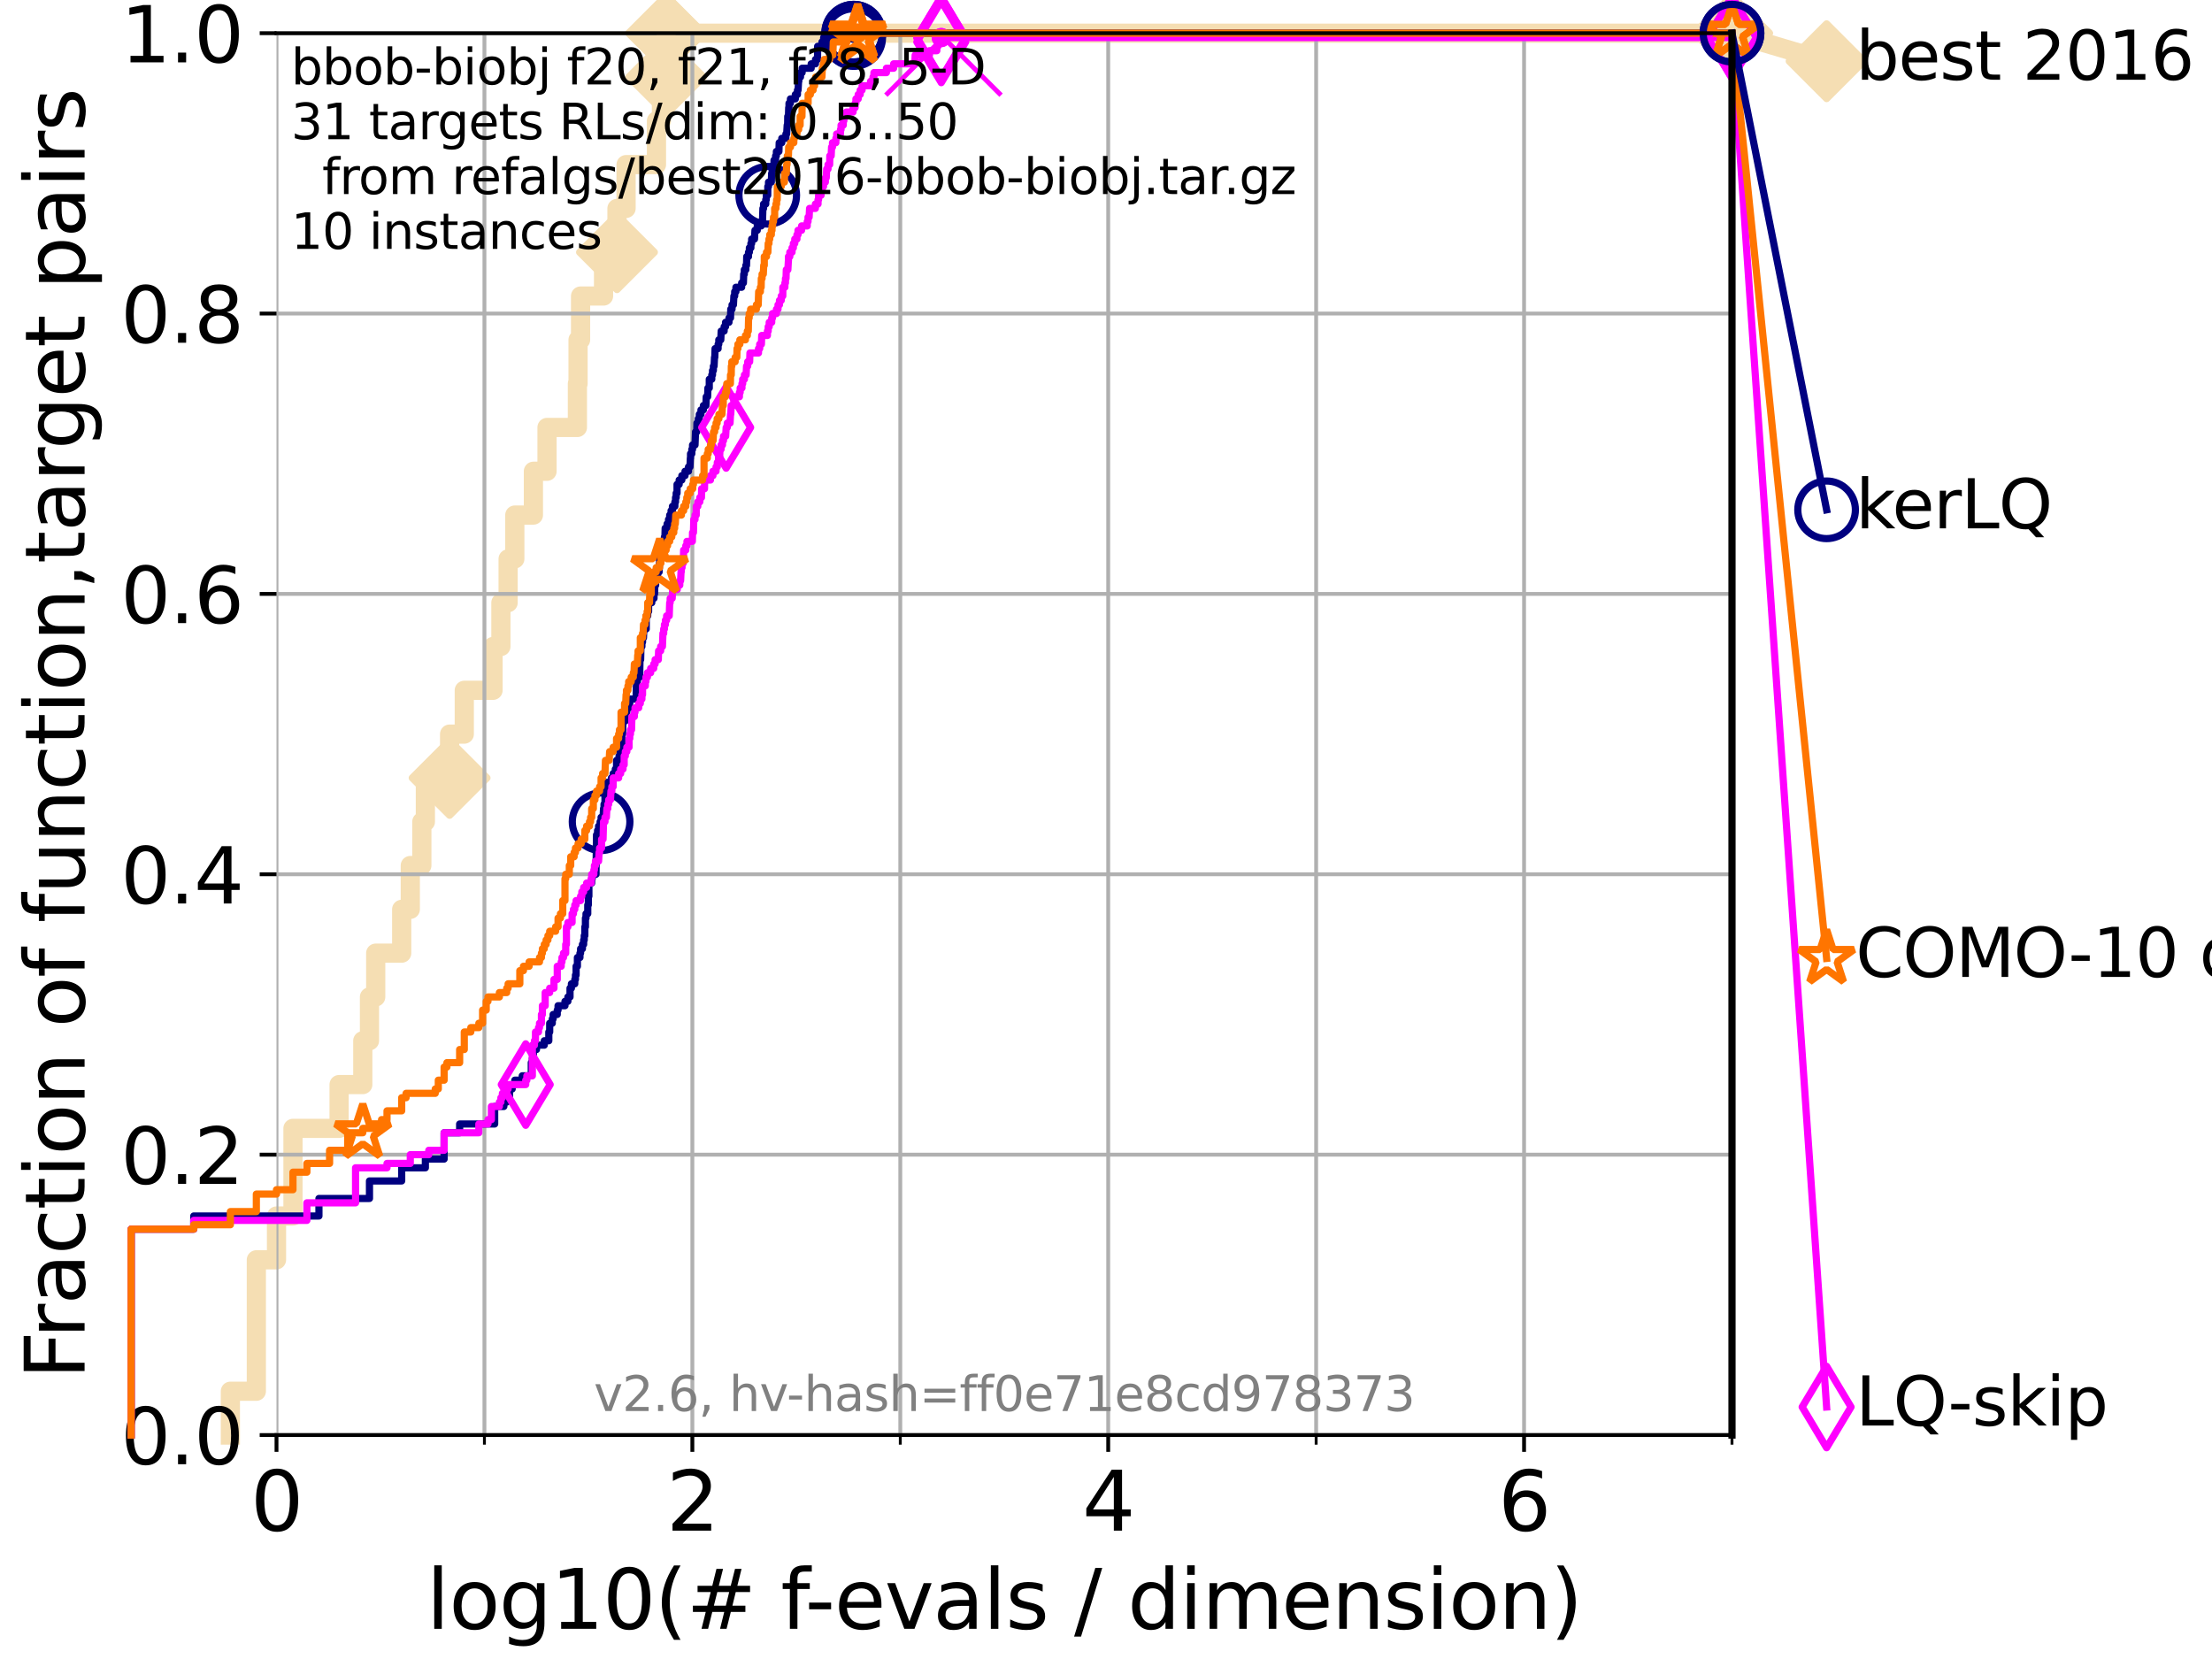 <?xml version="1.0" encoding="utf-8" standalone="no"?>
<!DOCTYPE svg PUBLIC "-//W3C//DTD SVG 1.1//EN"
  "http://www.w3.org/Graphics/SVG/1.1/DTD/svg11.dtd">
<svg xmlns:xlink="http://www.w3.org/1999/xlink" width="460.8pt" height="345.6pt" viewBox="0 0 460.8 345.6" xmlns="http://www.w3.org/2000/svg" version="1.1">
 <defs>
  <style type="text/css">*{stroke-linejoin: round; stroke-linecap: butt}</style>
 </defs>
 <g id="figure_1">
  <g id="patch_1">
   <path d="M 0 345.6 
L 460.8 345.6 
L 460.8 0 
L 0 0 
z
" style="fill: #ffffff"/>
  </g>
  <g id="axes_1">
   <g id="patch_2">
    <path d="M 57.6 298.944 
L 360.806 298.944 
L 360.806 6.912 
L 57.6 6.912 
z
" style="fill: #ffffff"/>
   </g>
   <g id="line2d_1">
    <path d="M 47.991 298.944 
L 47.991 289.818 
L 53.402 289.818 
L 53.402 262.44 
L 57.6 262.44 
L 57.6 253.314 
L 61.03 253.314 
L 61.03 235.062 
L 70.639 235.062 
L 70.639 225.936 
L 75.575 225.936 
L 75.575 216.81 
L 76.969 216.81 
L 76.969 207.684 
L 78.267 207.684 
L 78.267 198.558 
L 83.678 198.558 
L 83.678 189.432 
L 85.471 189.432 
L 85.471 180.306 
L 87.876 180.306 
L 87.876 171.18 
L 88.614 171.18 
L 88.614 162.054 
L 93.66 162.054 
L 93.66 152.928 
L 96.718 152.928 
L 96.718 143.802 
L 102.708 143.802 
L 102.708 134.676 
L 104.345 134.676 
L 104.345 125.55 
L 105.851 125.55 
L 105.851 116.424 
L 107.245 116.424 
L 107.245 107.298 
L 111.117 107.298 
L 111.117 98.172 
L 113.954 98.172 
L 113.954 89.046 
L 120.284 89.046 
L 120.284 79.92 
L 120.418 79.92 
L 120.418 70.794 
L 120.944 70.794 
L 120.944 61.668 
L 125.729 61.668 
L 125.729 52.542 
L 128.528 52.542 
L 128.528 43.416 
L 130.423 43.416 
L 130.423 34.29 
L 136.753 34.29 
L 136.753 25.164 
L 137.788 25.164 
L 137.788 16.038 
L 138.768 16.038 
L 138.768 6.912 
L 360.806 6.912 
" style="fill: none; stroke: #f5deb3; stroke-width: 4; stroke-linecap: square"/>
   </g>
   <g id="line2d_2">
    <defs>
     <path id="m1679e28dac" d="M -0 7.778 
L 7.778 0 
L 0 -7.778 
L -7.778 -0 
z
" style="stroke: #f5deb3; stroke-width: 1.5; stroke-linejoin: miter"/>
    </defs>
    <g>
     <use xlink:href="#m1679e28dac" x="93.66" y="162.054" style="fill: #f5deb3; stroke: #f5deb3; stroke-width: 1.5; stroke-linejoin: miter"/>
     <use xlink:href="#m1679e28dac" x="128.528" y="52.542" style="fill: #f5deb3; stroke: #f5deb3; stroke-width: 1.5; stroke-linejoin: miter"/>
     <use xlink:href="#m1679e28dac" x="138.768" y="16.038" style="fill: #f5deb3; stroke: #f5deb3; stroke-width: 1.5; stroke-linejoin: miter"/>
     <use xlink:href="#m1679e28dac" x="138.768" y="6.912" style="fill: #f5deb3; stroke: #f5deb3; stroke-width: 1.5; stroke-linejoin: miter"/>
     <use xlink:href="#m1679e28dac" x="138.768" y="6.912" style="fill: #f5deb3; stroke: #f5deb3; stroke-width: 1.5; stroke-linejoin: miter"/>
     <use xlink:href="#m1679e28dac" x="360.806" y="6.912" style="fill: #f5deb3; stroke: #f5deb3; stroke-width: 1.5; stroke-linejoin: miter"/>
    </g>
   </g>
   <g id="line2d_3">
    <path style="fill: none; stroke: #f5deb3; stroke-width: 4; stroke-linecap: square"/>
    <g/>
   </g>
   <g id="line2d_4">
    <path d="M 360.806 6.912 
L 380.515 12.753 
" style="fill: none; stroke: #f5deb3; stroke-width: 4; stroke-linecap: square"/>
    <g>
     <use xlink:href="#m1679e28dac" x="360.806" y="6.912" style="fill: #f5deb3; stroke: #f5deb3; stroke-width: 1.5; stroke-linejoin: miter"/>
     <use xlink:href="#m1679e28dac" x="380.515" y="12.753" style="fill: #f5deb3; stroke: #f5deb3; stroke-width: 1.5; stroke-linejoin: miter"/>
    </g>
   </g>
   <g id="matplotlib.axis_1">
    <g id="xtick_1">
     <g id="line2d_5">
      <path d="M 57.6 298.944 
L 57.6 6.912 
" clip-path="url(#pa71d8b4964)" style="fill: none; stroke: #b0b0b0; stroke-width: 0.8; stroke-linecap: square"/>
     </g>
     <g id="line2d_6">
      <defs>
       <path id="m525a6f09a9" d="M 0 0 
L 0 3.5 
" style="stroke: #000000; stroke-width: 0.8"/>
      </defs>
      <g>
       <use xlink:href="#m525a6f09a9" x="57.6" y="298.944" style="stroke: #000000; stroke-width: 0.8"/>
      </g>
     </g>
     <g id="text_1">
      <!-- 0 -->
      <g transform="translate(52.192 318.861) scale(0.17 -0.17)">
       <defs>
        <path id="DejaVuSans-30" d="M 2034 4250 
Q 1547 4250 1301 3770 
Q 1056 3291 1056 2328 
Q 1056 1369 1301 889 
Q 1547 409 2034 409 
Q 2525 409 2770 889 
Q 3016 1369 3016 2328 
Q 3016 3291 2770 3770 
Q 2525 4250 2034 4250 
z
M 2034 4750 
Q 2819 4750 3233 4129 
Q 3647 3509 3647 2328 
Q 3647 1150 3233 529 
Q 2819 -91 2034 -91 
Q 1250 -91 836 529 
Q 422 1150 422 2328 
Q 422 3509 836 4129 
Q 1250 4750 2034 4750 
z
" transform="scale(0.016)"/>
       </defs>
       <use xlink:href="#DejaVuSans-30"/>
      </g>
     </g>
    </g>
    <g id="xtick_2">
     <g id="line2d_7">
      <path d="M 144.23 298.944 
L 144.23 6.912 
" clip-path="url(#pa71d8b4964)" style="fill: none; stroke: #b0b0b0; stroke-width: 0.8; stroke-linecap: square"/>
     </g>
     <g id="line2d_8">
      <g>
       <use xlink:href="#m525a6f09a9" x="144.23" y="298.944" style="stroke: #000000; stroke-width: 0.8"/>
      </g>
     </g>
     <g id="text_2">
      <!-- 2 -->
      <g transform="translate(138.822 318.861) scale(0.17 -0.17)">
       <defs>
        <path id="DejaVuSans-32" d="M 1228 531 
L 3431 531 
L 3431 0 
L 469 0 
L 469 531 
Q 828 903 1448 1529 
Q 2069 2156 2228 2338 
Q 2531 2678 2651 2914 
Q 2772 3150 2772 3378 
Q 2772 3750 2511 3984 
Q 2250 4219 1831 4219 
Q 1534 4219 1204 4116 
Q 875 4013 500 3803 
L 500 4441 
Q 881 4594 1212 4672 
Q 1544 4750 1819 4750 
Q 2544 4750 2975 4387 
Q 3406 4025 3406 3419 
Q 3406 3131 3298 2873 
Q 3191 2616 2906 2266 
Q 2828 2175 2409 1742 
Q 1991 1309 1228 531 
z
" transform="scale(0.016)"/>
       </defs>
       <use xlink:href="#DejaVuSans-32"/>
      </g>
     </g>
    </g>
    <g id="xtick_3">
     <g id="line2d_9">
      <path d="M 230.861 298.944 
L 230.861 6.912 
" clip-path="url(#pa71d8b4964)" style="fill: none; stroke: #b0b0b0; stroke-width: 0.8; stroke-linecap: square"/>
     </g>
     <g id="line2d_10">
      <g>
       <use xlink:href="#m525a6f09a9" x="230.861" y="298.944" style="stroke: #000000; stroke-width: 0.8"/>
      </g>
     </g>
     <g id="text_3">
      <!-- 4 -->
      <g transform="translate(225.453 318.861) scale(0.17 -0.17)">
       <defs>
        <path id="DejaVuSans-34" d="M 2419 4116 
L 825 1625 
L 2419 1625 
L 2419 4116 
z
M 2253 4666 
L 3047 4666 
L 3047 1625 
L 3713 1625 
L 3713 1100 
L 3047 1100 
L 3047 0 
L 2419 0 
L 2419 1100 
L 313 1100 
L 313 1709 
L 2253 4666 
z
" transform="scale(0.016)"/>
       </defs>
       <use xlink:href="#DejaVuSans-34"/>
      </g>
     </g>
    </g>
    <g id="xtick_4">
     <g id="line2d_11">
      <path d="M 317.491 298.944 
L 317.491 6.912 
" clip-path="url(#pa71d8b4964)" style="fill: none; stroke: #b0b0b0; stroke-width: 0.8; stroke-linecap: square"/>
     </g>
     <g id="line2d_12">
      <g>
       <use xlink:href="#m525a6f09a9" x="317.491" y="298.944" style="stroke: #000000; stroke-width: 0.8"/>
      </g>
     </g>
     <g id="text_4">
      <!-- 6 -->
      <g transform="translate(312.083 318.861) scale(0.17 -0.17)">
       <defs>
        <path id="DejaVuSans-36" d="M 2113 2584 
Q 1688 2584 1439 2293 
Q 1191 2003 1191 1497 
Q 1191 994 1439 701 
Q 1688 409 2113 409 
Q 2538 409 2786 701 
Q 3034 994 3034 1497 
Q 3034 2003 2786 2293 
Q 2538 2584 2113 2584 
z
M 3366 4563 
L 3366 3988 
Q 3128 4100 2886 4159 
Q 2644 4219 2406 4219 
Q 1781 4219 1451 3797 
Q 1122 3375 1075 2522 
Q 1259 2794 1537 2939 
Q 1816 3084 2150 3084 
Q 2853 3084 3261 2657 
Q 3669 2231 3669 1497 
Q 3669 778 3244 343 
Q 2819 -91 2113 -91 
Q 1303 -91 875 529 
Q 447 1150 447 2328 
Q 447 3434 972 4092 
Q 1497 4750 2381 4750 
Q 2619 4750 2861 4703 
Q 3103 4656 3366 4563 
z
" transform="scale(0.016)"/>
       </defs>
       <use xlink:href="#DejaVuSans-36"/>
      </g>
     </g>
    </g>
    <g id="xtick_5">
     <g id="line2d_13">
      <path d="M 100.915 298.944 
L 100.915 6.912 
" clip-path="url(#pa71d8b4964)" style="fill: none; stroke: #b0b0b0; stroke-width: 0.8; stroke-linecap: square"/>
     </g>
     <g id="line2d_14">
      <defs>
       <path id="me1d20dcd0a" d="M 0 0 
L 0 2 
" style="stroke: #000000; stroke-width: 0.6"/>
      </defs>
      <g>
       <use xlink:href="#me1d20dcd0a" x="100.915" y="298.944" style="stroke: #000000; stroke-width: 0.6"/>
      </g>
     </g>
    </g>
    <g id="xtick_6">
     <g id="line2d_15">
      <path d="M 187.546 298.944 
L 187.546 6.912 
" clip-path="url(#pa71d8b4964)" style="fill: none; stroke: #b0b0b0; stroke-width: 0.8; stroke-linecap: square"/>
     </g>
     <g id="line2d_16">
      <g>
       <use xlink:href="#me1d20dcd0a" x="187.546" y="298.944" style="stroke: #000000; stroke-width: 0.6"/>
      </g>
     </g>
    </g>
    <g id="xtick_7">
     <g id="line2d_17">
      <path d="M 274.176 298.944 
L 274.176 6.912 
" clip-path="url(#pa71d8b4964)" style="fill: none; stroke: #b0b0b0; stroke-width: 0.8; stroke-linecap: square"/>
     </g>
     <g id="line2d_18">
      <g>
       <use xlink:href="#me1d20dcd0a" x="274.176" y="298.944" style="stroke: #000000; stroke-width: 0.6"/>
      </g>
     </g>
    </g>
    <g id="xtick_8">
     <g id="line2d_19">
      <path d="M 360.806 298.944 
L 360.806 6.912 
" clip-path="url(#pa71d8b4964)" style="fill: none; stroke: #b0b0b0; stroke-width: 0.8; stroke-linecap: square"/>
     </g>
     <g id="line2d_20">
      <g>
       <use xlink:href="#me1d20dcd0a" x="360.806" y="298.944" style="stroke: #000000; stroke-width: 0.6"/>
      </g>
     </g>
    </g>
    <g id="text_5">
     <!-- log10(# f-evals / dimension) -->
     <g transform="translate(88.823 339.314) scale(0.17 -0.17)">
      <defs>
       <path id="DejaVuSans-6c" d="M 603 4863 
L 1178 4863 
L 1178 0 
L 603 0 
L 603 4863 
z
" transform="scale(0.016)"/>
       <path id="DejaVuSans-6f" d="M 1959 3097 
Q 1497 3097 1228 2736 
Q 959 2375 959 1747 
Q 959 1119 1226 758 
Q 1494 397 1959 397 
Q 2419 397 2687 759 
Q 2956 1122 2956 1747 
Q 2956 2369 2687 2733 
Q 2419 3097 1959 3097 
z
M 1959 3584 
Q 2709 3584 3137 3096 
Q 3566 2609 3566 1747 
Q 3566 888 3137 398 
Q 2709 -91 1959 -91 
Q 1206 -91 779 398 
Q 353 888 353 1747 
Q 353 2609 779 3096 
Q 1206 3584 1959 3584 
z
" transform="scale(0.016)"/>
       <path id="DejaVuSans-67" d="M 2906 1791 
Q 2906 2416 2648 2759 
Q 2391 3103 1925 3103 
Q 1463 3103 1205 2759 
Q 947 2416 947 1791 
Q 947 1169 1205 825 
Q 1463 481 1925 481 
Q 2391 481 2648 825 
Q 2906 1169 2906 1791 
z
M 3481 434 
Q 3481 -459 3084 -895 
Q 2688 -1331 1869 -1331 
Q 1566 -1331 1297 -1286 
Q 1028 -1241 775 -1147 
L 775 -588 
Q 1028 -725 1275 -790 
Q 1522 -856 1778 -856 
Q 2344 -856 2625 -561 
Q 2906 -266 2906 331 
L 2906 616 
Q 2728 306 2450 153 
Q 2172 0 1784 0 
Q 1141 0 747 490 
Q 353 981 353 1791 
Q 353 2603 747 3093 
Q 1141 3584 1784 3584 
Q 2172 3584 2450 3431 
Q 2728 3278 2906 2969 
L 2906 3500 
L 3481 3500 
L 3481 434 
z
" transform="scale(0.016)"/>
       <path id="DejaVuSans-31" d="M 794 531 
L 1825 531 
L 1825 4091 
L 703 3866 
L 703 4441 
L 1819 4666 
L 2450 4666 
L 2450 531 
L 3481 531 
L 3481 0 
L 794 0 
L 794 531 
z
" transform="scale(0.016)"/>
       <path id="DejaVuSans-28" d="M 1984 4856 
Q 1566 4138 1362 3434 
Q 1159 2731 1159 2009 
Q 1159 1288 1364 580 
Q 1569 -128 1984 -844 
L 1484 -844 
Q 1016 -109 783 600 
Q 550 1309 550 2009 
Q 550 2706 781 3412 
Q 1013 4119 1484 4856 
L 1984 4856 
z
" transform="scale(0.016)"/>
       <path id="DejaVuSans-23" d="M 3272 2816 
L 2363 2816 
L 2100 1772 
L 3016 1772 
L 3272 2816 
z
M 2803 4594 
L 2478 3297 
L 3391 3297 
L 3719 4594 
L 4219 4594 
L 3897 3297 
L 4872 3297 
L 4872 2816 
L 3775 2816 
L 3519 1772 
L 4513 1772 
L 4513 1294 
L 3397 1294 
L 3072 0 
L 2572 0 
L 2894 1294 
L 1978 1294 
L 1656 0 
L 1153 0 
L 1478 1294 
L 494 1294 
L 494 1772 
L 1594 1772 
L 1856 2816 
L 850 2816 
L 850 3297 
L 1978 3297 
L 2297 4594 
L 2803 4594 
z
" transform="scale(0.016)"/>
       <path id="DejaVuSans-20" transform="scale(0.016)"/>
       <path id="DejaVuSans-66" d="M 2375 4863 
L 2375 4384 
L 1825 4384 
Q 1516 4384 1395 4259 
Q 1275 4134 1275 3809 
L 1275 3500 
L 2222 3500 
L 2222 3053 
L 1275 3053 
L 1275 0 
L 697 0 
L 697 3053 
L 147 3053 
L 147 3500 
L 697 3500 
L 697 3744 
Q 697 4328 969 4595 
Q 1241 4863 1831 4863 
L 2375 4863 
z
" transform="scale(0.016)"/>
       <path id="DejaVuSans-2d" d="M 313 2009 
L 1997 2009 
L 1997 1497 
L 313 1497 
L 313 2009 
z
" transform="scale(0.016)"/>
       <path id="DejaVuSans-65" d="M 3597 1894 
L 3597 1613 
L 953 1613 
Q 991 1019 1311 708 
Q 1631 397 2203 397 
Q 2534 397 2845 478 
Q 3156 559 3463 722 
L 3463 178 
Q 3153 47 2828 -22 
Q 2503 -91 2169 -91 
Q 1331 -91 842 396 
Q 353 884 353 1716 
Q 353 2575 817 3079 
Q 1281 3584 2069 3584 
Q 2775 3584 3186 3129 
Q 3597 2675 3597 1894 
z
M 3022 2063 
Q 3016 2534 2758 2815 
Q 2500 3097 2075 3097 
Q 1594 3097 1305 2825 
Q 1016 2553 972 2059 
L 3022 2063 
z
" transform="scale(0.016)"/>
       <path id="DejaVuSans-76" d="M 191 3500 
L 800 3500 
L 1894 563 
L 2988 3500 
L 3597 3500 
L 2284 0 
L 1503 0 
L 191 3500 
z
" transform="scale(0.016)"/>
       <path id="DejaVuSans-61" d="M 2194 1759 
Q 1497 1759 1228 1600 
Q 959 1441 959 1056 
Q 959 750 1161 570 
Q 1363 391 1709 391 
Q 2188 391 2477 730 
Q 2766 1069 2766 1631 
L 2766 1759 
L 2194 1759 
z
M 3341 1997 
L 3341 0 
L 2766 0 
L 2766 531 
Q 2569 213 2275 61 
Q 1981 -91 1556 -91 
Q 1019 -91 701 211 
Q 384 513 384 1019 
Q 384 1609 779 1909 
Q 1175 2209 1959 2209 
L 2766 2209 
L 2766 2266 
Q 2766 2663 2505 2880 
Q 2244 3097 1772 3097 
Q 1472 3097 1187 3025 
Q 903 2953 641 2809 
L 641 3341 
Q 956 3463 1253 3523 
Q 1550 3584 1831 3584 
Q 2591 3584 2966 3190 
Q 3341 2797 3341 1997 
z
" transform="scale(0.016)"/>
       <path id="DejaVuSans-73" d="M 2834 3397 
L 2834 2853 
Q 2591 2978 2328 3040 
Q 2066 3103 1784 3103 
Q 1356 3103 1142 2972 
Q 928 2841 928 2578 
Q 928 2378 1081 2264 
Q 1234 2150 1697 2047 
L 1894 2003 
Q 2506 1872 2764 1633 
Q 3022 1394 3022 966 
Q 3022 478 2636 193 
Q 2250 -91 1575 -91 
Q 1294 -91 989 -36 
Q 684 19 347 128 
L 347 722 
Q 666 556 975 473 
Q 1284 391 1588 391 
Q 1994 391 2212 530 
Q 2431 669 2431 922 
Q 2431 1156 2273 1281 
Q 2116 1406 1581 1522 
L 1381 1569 
Q 847 1681 609 1914 
Q 372 2147 372 2553 
Q 372 3047 722 3315 
Q 1072 3584 1716 3584 
Q 2034 3584 2315 3537 
Q 2597 3491 2834 3397 
z
" transform="scale(0.016)"/>
       <path id="DejaVuSans-2f" d="M 1625 4666 
L 2156 4666 
L 531 -594 
L 0 -594 
L 1625 4666 
z
" transform="scale(0.016)"/>
       <path id="DejaVuSans-64" d="M 2906 2969 
L 2906 4863 
L 3481 4863 
L 3481 0 
L 2906 0 
L 2906 525 
Q 2725 213 2448 61 
Q 2172 -91 1784 -91 
Q 1150 -91 751 415 
Q 353 922 353 1747 
Q 353 2572 751 3078 
Q 1150 3584 1784 3584 
Q 2172 3584 2448 3432 
Q 2725 3281 2906 2969 
z
M 947 1747 
Q 947 1113 1208 752 
Q 1469 391 1925 391 
Q 2381 391 2643 752 
Q 2906 1113 2906 1747 
Q 2906 2381 2643 2742 
Q 2381 3103 1925 3103 
Q 1469 3103 1208 2742 
Q 947 2381 947 1747 
z
" transform="scale(0.016)"/>
       <path id="DejaVuSans-69" d="M 603 3500 
L 1178 3500 
L 1178 0 
L 603 0 
L 603 3500 
z
M 603 4863 
L 1178 4863 
L 1178 4134 
L 603 4134 
L 603 4863 
z
" transform="scale(0.016)"/>
       <path id="DejaVuSans-6d" d="M 3328 2828 
Q 3544 3216 3844 3400 
Q 4144 3584 4550 3584 
Q 5097 3584 5394 3201 
Q 5691 2819 5691 2113 
L 5691 0 
L 5113 0 
L 5113 2094 
Q 5113 2597 4934 2840 
Q 4756 3084 4391 3084 
Q 3944 3084 3684 2787 
Q 3425 2491 3425 1978 
L 3425 0 
L 2847 0 
L 2847 2094 
Q 2847 2600 2669 2842 
Q 2491 3084 2119 3084 
Q 1678 3084 1418 2786 
Q 1159 2488 1159 1978 
L 1159 0 
L 581 0 
L 581 3500 
L 1159 3500 
L 1159 2956 
Q 1356 3278 1631 3431 
Q 1906 3584 2284 3584 
Q 2666 3584 2933 3390 
Q 3200 3197 3328 2828 
z
" transform="scale(0.016)"/>
       <path id="DejaVuSans-6e" d="M 3513 2113 
L 3513 0 
L 2938 0 
L 2938 2094 
Q 2938 2591 2744 2837 
Q 2550 3084 2163 3084 
Q 1697 3084 1428 2787 
Q 1159 2491 1159 1978 
L 1159 0 
L 581 0 
L 581 3500 
L 1159 3500 
L 1159 2956 
Q 1366 3272 1645 3428 
Q 1925 3584 2291 3584 
Q 2894 3584 3203 3211 
Q 3513 2838 3513 2113 
z
" transform="scale(0.016)"/>
       <path id="DejaVuSans-29" d="M 513 4856 
L 1013 4856 
Q 1481 4119 1714 3412 
Q 1947 2706 1947 2009 
Q 1947 1309 1714 600 
Q 1481 -109 1013 -844 
L 513 -844 
Q 928 -128 1133 580 
Q 1338 1288 1338 2009 
Q 1338 2731 1133 3434 
Q 928 4138 513 4856 
z
" transform="scale(0.016)"/>
      </defs>
      <use xlink:href="#DejaVuSans-6c"/>
      <use xlink:href="#DejaVuSans-6f" x="27.783"/>
      <use xlink:href="#DejaVuSans-67" x="88.965"/>
      <use xlink:href="#DejaVuSans-31" x="152.441"/>
      <use xlink:href="#DejaVuSans-30" x="216.064"/>
      <use xlink:href="#DejaVuSans-28" x="279.688"/>
      <use xlink:href="#DejaVuSans-23" x="318.701"/>
      <use xlink:href="#DejaVuSans-20" x="402.49"/>
      <use xlink:href="#DejaVuSans-66" x="434.277"/>
      <use xlink:href="#DejaVuSans-2d" x="463.982"/>
      <use xlink:href="#DejaVuSans-65" x="500.066"/>
      <use xlink:href="#DejaVuSans-76" x="561.59"/>
      <use xlink:href="#DejaVuSans-61" x="620.77"/>
      <use xlink:href="#DejaVuSans-6c" x="682.049"/>
      <use xlink:href="#DejaVuSans-73" x="709.832"/>
      <use xlink:href="#DejaVuSans-20" x="761.932"/>
      <use xlink:href="#DejaVuSans-2f" x="793.719"/>
      <use xlink:href="#DejaVuSans-20" x="827.41"/>
      <use xlink:href="#DejaVuSans-64" x="859.197"/>
      <use xlink:href="#DejaVuSans-69" x="922.674"/>
      <use xlink:href="#DejaVuSans-6d" x="950.457"/>
      <use xlink:href="#DejaVuSans-65" x="1047.869"/>
      <use xlink:href="#DejaVuSans-6e" x="1109.393"/>
      <use xlink:href="#DejaVuSans-73" x="1172.771"/>
      <use xlink:href="#DejaVuSans-69" x="1224.871"/>
      <use xlink:href="#DejaVuSans-6f" x="1252.654"/>
      <use xlink:href="#DejaVuSans-6e" x="1313.836"/>
      <use xlink:href="#DejaVuSans-29" x="1377.215"/>
     </g>
    </g>
   </g>
   <g id="matplotlib.axis_2">
    <g id="ytick_1">
     <g id="line2d_21">
      <path d="M 57.6 298.944 
L 360.806 298.944 
" clip-path="url(#pa71d8b4964)" style="fill: none; stroke: #b0b0b0; stroke-width: 0.8; stroke-linecap: square"/>
     </g>
     <g id="line2d_22">
      <defs>
       <path id="m96154e0562" d="M 0 0 
L -3.5 0 
" style="stroke: #000000; stroke-width: 0.8"/>
      </defs>
      <g>
       <use xlink:href="#m96154e0562" x="57.6" y="298.944" style="stroke: #000000; stroke-width: 0.8"/>
      </g>
     </g>
     <g id="text_6">
      <!-- 0.0 -->
      <g transform="translate(25.155 305.023) scale(0.16 -0.16)">
       <defs>
        <path id="DejaVuSans-2e" d="M 684 794 
L 1344 794 
L 1344 0 
L 684 0 
L 684 794 
z
" transform="scale(0.016)"/>
       </defs>
       <use xlink:href="#DejaVuSans-30"/>
       <use xlink:href="#DejaVuSans-2e" x="63.623"/>
       <use xlink:href="#DejaVuSans-30" x="95.41"/>
      </g>
     </g>
    </g>
    <g id="ytick_2">
     <g id="line2d_23">
      <path d="M 57.6 240.538 
L 360.806 240.538 
" clip-path="url(#pa71d8b4964)" style="fill: none; stroke: #b0b0b0; stroke-width: 0.8; stroke-linecap: square"/>
     </g>
     <g id="line2d_24">
      <g>
       <use xlink:href="#m96154e0562" x="57.6" y="240.538" style="stroke: #000000; stroke-width: 0.8"/>
      </g>
     </g>
     <g id="text_7">
      <!-- 0.2 -->
      <g transform="translate(25.155 246.616) scale(0.16 -0.16)">
       <use xlink:href="#DejaVuSans-30"/>
       <use xlink:href="#DejaVuSans-2e" x="63.623"/>
       <use xlink:href="#DejaVuSans-32" x="95.41"/>
      </g>
     </g>
    </g>
    <g id="ytick_3">
     <g id="line2d_25">
      <path d="M 57.6 182.131 
L 360.806 182.131 
" clip-path="url(#pa71d8b4964)" style="fill: none; stroke: #b0b0b0; stroke-width: 0.8; stroke-linecap: square"/>
     </g>
     <g id="line2d_26">
      <g>
       <use xlink:href="#m96154e0562" x="57.6" y="182.131" style="stroke: #000000; stroke-width: 0.8"/>
      </g>
     </g>
     <g id="text_8">
      <!-- 0.4 -->
      <g transform="translate(25.155 188.21) scale(0.16 -0.16)">
       <use xlink:href="#DejaVuSans-30"/>
       <use xlink:href="#DejaVuSans-2e" x="63.623"/>
       <use xlink:href="#DejaVuSans-34" x="95.41"/>
      </g>
     </g>
    </g>
    <g id="ytick_4">
     <g id="line2d_27">
      <path d="M 57.6 123.725 
L 360.806 123.725 
" clip-path="url(#pa71d8b4964)" style="fill: none; stroke: #b0b0b0; stroke-width: 0.8; stroke-linecap: square"/>
     </g>
     <g id="line2d_28">
      <g>
       <use xlink:href="#m96154e0562" x="57.6" y="123.725" style="stroke: #000000; stroke-width: 0.8"/>
      </g>
     </g>
     <g id="text_9">
      <!-- 0.6 -->
      <g transform="translate(25.155 129.804) scale(0.16 -0.16)">
       <use xlink:href="#DejaVuSans-30"/>
       <use xlink:href="#DejaVuSans-2e" x="63.623"/>
       <use xlink:href="#DejaVuSans-36" x="95.41"/>
      </g>
     </g>
    </g>
    <g id="ytick_5">
     <g id="line2d_29">
      <path d="M 57.6 65.318 
L 360.806 65.318 
" clip-path="url(#pa71d8b4964)" style="fill: none; stroke: #b0b0b0; stroke-width: 0.8; stroke-linecap: square"/>
     </g>
     <g id="line2d_30">
      <g>
       <use xlink:href="#m96154e0562" x="57.6" y="65.318" style="stroke: #000000; stroke-width: 0.8"/>
      </g>
     </g>
     <g id="text_10">
      <!-- 0.8 -->
      <g transform="translate(25.155 71.397) scale(0.16 -0.16)">
       <defs>
        <path id="DejaVuSans-38" d="M 2034 2216 
Q 1584 2216 1326 1975 
Q 1069 1734 1069 1313 
Q 1069 891 1326 650 
Q 1584 409 2034 409 
Q 2484 409 2743 651 
Q 3003 894 3003 1313 
Q 3003 1734 2745 1975 
Q 2488 2216 2034 2216 
z
M 1403 2484 
Q 997 2584 770 2862 
Q 544 3141 544 3541 
Q 544 4100 942 4425 
Q 1341 4750 2034 4750 
Q 2731 4750 3128 4425 
Q 3525 4100 3525 3541 
Q 3525 3141 3298 2862 
Q 3072 2584 2669 2484 
Q 3125 2378 3379 2068 
Q 3634 1759 3634 1313 
Q 3634 634 3220 271 
Q 2806 -91 2034 -91 
Q 1263 -91 848 271 
Q 434 634 434 1313 
Q 434 1759 690 2068 
Q 947 2378 1403 2484 
z
M 1172 3481 
Q 1172 3119 1398 2916 
Q 1625 2713 2034 2713 
Q 2441 2713 2670 2916 
Q 2900 3119 2900 3481 
Q 2900 3844 2670 4047 
Q 2441 4250 2034 4250 
Q 1625 4250 1398 4047 
Q 1172 3844 1172 3481 
z
" transform="scale(0.016)"/>
       </defs>
       <use xlink:href="#DejaVuSans-30"/>
       <use xlink:href="#DejaVuSans-2e" x="63.623"/>
       <use xlink:href="#DejaVuSans-38" x="95.41"/>
      </g>
     </g>
    </g>
    <g id="ytick_6">
     <g id="line2d_31">
      <path d="M 57.6 6.912 
L 360.806 6.912 
" clip-path="url(#pa71d8b4964)" style="fill: none; stroke: #b0b0b0; stroke-width: 0.8; stroke-linecap: square"/>
     </g>
     <g id="line2d_32">
      <g>
       <use xlink:href="#m96154e0562" x="57.6" y="6.912" style="stroke: #000000; stroke-width: 0.8"/>
      </g>
     </g>
     <g id="text_11">
      <!-- 1.0 -->
      <g transform="translate(25.155 12.991) scale(0.16 -0.16)">
       <use xlink:href="#DejaVuSans-31"/>
       <use xlink:href="#DejaVuSans-2e" x="63.623"/>
       <use xlink:href="#DejaVuSans-30" x="95.41"/>
      </g>
     </g>
    </g>
    <g id="text_12">
     <!-- Fraction of function,target pairs -->
     <g transform="translate(17.62 287.313) rotate(-90) scale(0.17 -0.17)">
      <defs>
       <path id="DejaVuSans-46" d="M 628 4666 
L 3309 4666 
L 3309 4134 
L 1259 4134 
L 1259 2759 
L 3109 2759 
L 3109 2228 
L 1259 2228 
L 1259 0 
L 628 0 
L 628 4666 
z
" transform="scale(0.016)"/>
       <path id="DejaVuSans-72" d="M 2631 2963 
Q 2534 3019 2420 3045 
Q 2306 3072 2169 3072 
Q 1681 3072 1420 2755 
Q 1159 2438 1159 1844 
L 1159 0 
L 581 0 
L 581 3500 
L 1159 3500 
L 1159 2956 
Q 1341 3275 1631 3429 
Q 1922 3584 2338 3584 
Q 2397 3584 2469 3576 
Q 2541 3569 2628 3553 
L 2631 2963 
z
" transform="scale(0.016)"/>
       <path id="DejaVuSans-63" d="M 3122 3366 
L 3122 2828 
Q 2878 2963 2633 3030 
Q 2388 3097 2138 3097 
Q 1578 3097 1268 2742 
Q 959 2388 959 1747 
Q 959 1106 1268 751 
Q 1578 397 2138 397 
Q 2388 397 2633 464 
Q 2878 531 3122 666 
L 3122 134 
Q 2881 22 2623 -34 
Q 2366 -91 2075 -91 
Q 1284 -91 818 406 
Q 353 903 353 1747 
Q 353 2603 823 3093 
Q 1294 3584 2113 3584 
Q 2378 3584 2631 3529 
Q 2884 3475 3122 3366 
z
" transform="scale(0.016)"/>
       <path id="DejaVuSans-74" d="M 1172 4494 
L 1172 3500 
L 2356 3500 
L 2356 3053 
L 1172 3053 
L 1172 1153 
Q 1172 725 1289 603 
Q 1406 481 1766 481 
L 2356 481 
L 2356 0 
L 1766 0 
Q 1100 0 847 248 
Q 594 497 594 1153 
L 594 3053 
L 172 3053 
L 172 3500 
L 594 3500 
L 594 4494 
L 1172 4494 
z
" transform="scale(0.016)"/>
       <path id="DejaVuSans-75" d="M 544 1381 
L 544 3500 
L 1119 3500 
L 1119 1403 
Q 1119 906 1312 657 
Q 1506 409 1894 409 
Q 2359 409 2629 706 
Q 2900 1003 2900 1516 
L 2900 3500 
L 3475 3500 
L 3475 0 
L 2900 0 
L 2900 538 
Q 2691 219 2414 64 
Q 2138 -91 1772 -91 
Q 1169 -91 856 284 
Q 544 659 544 1381 
z
M 1991 3584 
L 1991 3584 
z
" transform="scale(0.016)"/>
       <path id="DejaVuSans-2c" d="M 750 794 
L 1409 794 
L 1409 256 
L 897 -744 
L 494 -744 
L 750 256 
L 750 794 
z
" transform="scale(0.016)"/>
       <path id="DejaVuSans-70" d="M 1159 525 
L 1159 -1331 
L 581 -1331 
L 581 3500 
L 1159 3500 
L 1159 2969 
Q 1341 3281 1617 3432 
Q 1894 3584 2278 3584 
Q 2916 3584 3314 3078 
Q 3713 2572 3713 1747 
Q 3713 922 3314 415 
Q 2916 -91 2278 -91 
Q 1894 -91 1617 61 
Q 1341 213 1159 525 
z
M 3116 1747 
Q 3116 2381 2855 2742 
Q 2594 3103 2138 3103 
Q 1681 3103 1420 2742 
Q 1159 2381 1159 1747 
Q 1159 1113 1420 752 
Q 1681 391 2138 391 
Q 2594 391 2855 752 
Q 3116 1113 3116 1747 
z
" transform="scale(0.016)"/>
      </defs>
      <use xlink:href="#DejaVuSans-46"/>
      <use xlink:href="#DejaVuSans-72" x="50.27"/>
      <use xlink:href="#DejaVuSans-61" x="91.383"/>
      <use xlink:href="#DejaVuSans-63" x="152.662"/>
      <use xlink:href="#DejaVuSans-74" x="207.643"/>
      <use xlink:href="#DejaVuSans-69" x="246.852"/>
      <use xlink:href="#DejaVuSans-6f" x="274.635"/>
      <use xlink:href="#DejaVuSans-6e" x="335.816"/>
      <use xlink:href="#DejaVuSans-20" x="399.195"/>
      <use xlink:href="#DejaVuSans-6f" x="430.982"/>
      <use xlink:href="#DejaVuSans-66" x="492.164"/>
      <use xlink:href="#DejaVuSans-20" x="527.369"/>
      <use xlink:href="#DejaVuSans-66" x="559.156"/>
      <use xlink:href="#DejaVuSans-75" x="594.361"/>
      <use xlink:href="#DejaVuSans-6e" x="657.74"/>
      <use xlink:href="#DejaVuSans-63" x="721.119"/>
      <use xlink:href="#DejaVuSans-74" x="776.1"/>
      <use xlink:href="#DejaVuSans-69" x="815.309"/>
      <use xlink:href="#DejaVuSans-6f" x="843.092"/>
      <use xlink:href="#DejaVuSans-6e" x="904.273"/>
      <use xlink:href="#DejaVuSans-2c" x="967.652"/>
      <use xlink:href="#DejaVuSans-74" x="999.439"/>
      <use xlink:href="#DejaVuSans-61" x="1038.648"/>
      <use xlink:href="#DejaVuSans-72" x="1099.928"/>
      <use xlink:href="#DejaVuSans-67" x="1139.291"/>
      <use xlink:href="#DejaVuSans-65" x="1202.768"/>
      <use xlink:href="#DejaVuSans-74" x="1264.291"/>
      <use xlink:href="#DejaVuSans-20" x="1303.5"/>
      <use xlink:href="#DejaVuSans-70" x="1335.287"/>
      <use xlink:href="#DejaVuSans-61" x="1398.764"/>
      <use xlink:href="#DejaVuSans-69" x="1460.043"/>
      <use xlink:href="#DejaVuSans-72" x="1487.826"/>
      <use xlink:href="#DejaVuSans-73" x="1528.939"/>
     </g>
    </g>
   </g>
   <g id="line2d_33">
    <defs>
     <path id="m6f87c8be3a" d="M 0 1.5 
C 0.398 1.5 0.779 1.342 1.061 1.061 
C 1.342 0.779 1.5 0.398 1.5 0 
C 1.5 -0.398 1.342 -0.779 1.061 -1.061 
C 0.779 -1.342 0.398 -1.5 0 -1.5 
C -0.398 -1.5 -0.779 -1.342 -1.061 -1.061 
C -1.342 -0.779 -1.5 -0.398 -1.5 0 
C -1.5 0.398 -1.342 0.779 -1.061 1.061 
C -0.779 1.342 -0.398 1.5 0 1.5 
z
" style="stroke: #f5deb3"/>
    </defs>
    <g>
     <use xlink:href="#m6f87c8be3a" x="138.768" y="6.912" style="fill: #f5deb3; stroke: #f5deb3"/>
     <use xlink:href="#m6f87c8be3a" x="138.768" y="6.912" style="fill: #f5deb3; stroke: #f5deb3"/>
    </g>
   </g>
   <g id="line2d_34">
    <defs>
     <path id="mb0b8f4b110" d="M 0 1.5 
C 0.398 1.5 0.779 1.342 1.061 1.061 
C 1.342 0.779 1.5 0.398 1.5 0 
C 1.5 -0.398 1.342 -0.779 1.061 -1.061 
C 0.779 -1.342 0.398 -1.5 0 -1.5 
C -0.398 -1.5 -0.779 -1.342 -1.061 -1.061 
C -1.342 -0.779 -1.5 -0.398 -1.5 0 
C -1.5 0.398 -1.342 0.779 -1.061 1.061 
C -0.779 1.342 -0.398 1.5 0 1.5 
z
" style="stroke: #000080"/>
    </defs>
    <g>
     <use xlink:href="#mb0b8f4b110" x="177.842" y="6.912" style="fill: #000080; stroke: #000080"/>
     <use xlink:href="#mb0b8f4b110" x="177.842" y="6.912" style="fill: #000080; stroke: #000080"/>
    </g>
   </g>
   <g id="line2d_35">
    <path d="M 27.324 298.944 
L 27.324 256.052 
L 40.363 256.052 
L 40.363 253.314 
L 66.441 253.314 
L 66.441 249.664 
L 76.969 249.664 
L 76.969 246.013 
L 83.678 246.013 
L 83.678 243.275 
L 88.614 243.275 
L 88.614 241.45 
L 92.52 241.45 
L 92.52 235.975 
L 95.753 235.975 
L 95.753 234.149 
L 103.047 234.149 
L 103.047 230.499 
L 104.962 230.499 
L 104.962 229.586 
L 105.559 229.586 
L 105.559 228.674 
L 106.138 228.674 
L 106.138 226.849 
L 106.699 226.849 
L 106.699 225.936 
L 107.245 225.936 
L 107.245 225.023 
L 108.792 225.023 
L 108.792 224.111 
L 110.675 224.111 
L 110.675 221.373 
L 110.897 221.373 
L 110.897 220.46 
L 111.117 220.46 
L 111.117 218.635 
L 111.762 218.635 
L 111.762 217.723 
L 113.381 217.723 
L 113.381 216.81 
L 114.327 216.81 
L 114.327 214.985 
L 114.51 214.985 
L 114.51 213.16 
L 115.051 213.16 
L 115.051 212.247 
L 115.227 212.247 
L 115.227 211.334 
L 116.086 211.334 
L 116.086 210.422 
L 116.253 210.422 
L 116.253 209.509 
L 117.695 209.509 
L 117.695 208.597 
L 118.302 208.597 
L 118.302 207.684 
L 118.745 207.684 
L 118.745 205.859 
L 119.034 205.859 
L 119.034 204.946 
L 119.739 204.946 
L 119.739 204.034 
L 119.876 204.034 
L 119.876 203.121 
L 120.013 203.121 
L 120.013 201.296 
L 120.284 201.296 
L 120.284 199.471 
L 120.814 199.471 
L 120.814 198.558 
L 120.944 198.558 
L 120.944 197.645 
L 121.329 197.645 
L 121.329 196.733 
L 121.582 196.733 
L 121.582 195.82 
L 121.707 195.82 
L 121.707 194.908 
L 121.831 194.908 
L 121.831 193.082 
L 121.954 193.082 
L 121.954 191.257 
L 122.077 191.257 
L 122.077 190.345 
L 122.44 190.345 
L 122.44 188.519 
L 122.559 188.519 
L 122.559 186.694 
L 122.678 186.694 
L 122.678 183.956 
L 123.26 183.956 
L 123.26 183.044 
L 123.375 183.044 
L 123.375 182.131 
L 124.156 182.131 
L 124.265 173.918 
L 124.482 173.918 
L 124.482 173.005 
L 124.695 173.005 
L 124.695 172.093 
L 125.012 172.093 
L 125.012 171.18 
L 125.219 171.18 
L 125.219 170.267 
L 125.628 170.267 
L 125.729 168.442 
L 125.83 168.442 
L 125.83 167.53 
L 126.029 167.53 
L 126.029 165.704 
L 126.226 165.704 
L 126.226 164.792 
L 126.517 164.792 
L 126.517 162.967 
L 127.366 162.967 
L 127.366 162.054 
L 127.731 162.054 
L 127.731 161.141 
L 128.178 161.141 
L 128.178 160.229 
L 128.441 160.229 
L 128.441 158.404 
L 128.957 158.404 
L 128.957 157.491 
L 129.125 157.491 
L 129.125 156.578 
L 129.293 156.578 
L 129.293 155.666 
L 129.541 155.666 
L 129.541 152.928 
L 129.704 152.928 
L 129.786 150.19 
L 130.266 150.19 
L 130.266 148.365 
L 130.579 148.365 
L 130.579 147.452 
L 131.04 147.452 
L 131.04 146.54 
L 131.191 146.54 
L 131.191 145.627 
L 132.499 145.627 
L 132.569 142.889 
L 132.639 142.889 
L 132.639 141.977 
L 132.778 141.977 
L 132.778 141.064 
L 133.256 141.064 
L 133.323 137.414 
L 133.457 137.414 
L 133.524 134.676 
L 133.722 134.676 
L 133.722 133.763 
L 133.853 133.763 
L 133.853 132.851 
L 134.048 132.851 
L 134.113 131.026 
L 134.621 131.026 
L 134.621 128.288 
L 134.932 128.288 
L 134.932 127.375 
L 135.116 127.375 
L 135.116 125.55 
L 135.776 125.55 
L 135.776 124.637 
L 136.242 124.637 
L 136.242 123.725 
L 136.357 123.725 
L 136.414 121.9 
L 136.584 121.9 
L 136.584 120.074 
L 136.975 120.074 
L 136.975 119.162 
L 137.305 119.162 
L 137.413 116.424 
L 137.681 116.424 
L 137.681 115.511 
L 137.893 115.511 
L 137.893 114.599 
L 138.103 114.599 
L 138.103 113.686 
L 138.362 113.686 
L 138.413 111.861 
L 138.515 111.861 
L 138.566 110.036 
L 138.969 110.036 
L 138.969 109.123 
L 139.265 109.123 
L 139.265 108.211 
L 139.508 108.211 
L 139.508 107.298 
L 139.796 107.298 
L 139.796 106.385 
L 140.08 106.385 
L 140.08 105.473 
L 140.589 105.473 
L 140.589 104.56 
L 140.725 104.56 
L 140.725 103.648 
L 140.861 103.648 
L 140.861 102.735 
L 141.04 102.735 
L 141.04 100.91 
L 141.48 100.91 
L 141.48 99.997 
L 142.038 99.997 
L 142.038 99.085 
L 142.703 99.085 
L 142.703 98.172 
L 143.423 98.172 
L 143.423 97.259 
L 143.735 97.259 
L 143.812 95.434 
L 143.85 95.434 
L 143.85 94.522 
L 144.117 94.522 
L 144.117 93.609 
L 144.268 93.609 
L 144.268 92.696 
L 144.786 92.696 
L 144.896 89.959 
L 145.148 89.959 
L 145.184 88.133 
L 145.468 88.133 
L 145.468 87.221 
L 145.678 87.221 
L 145.678 86.308 
L 146.023 86.308 
L 146.023 85.396 
L 146.53 85.396 
L 146.53 84.483 
L 147.055 84.483 
L 147.119 82.658 
L 147.408 82.658 
L 147.471 80.833 
L 147.754 80.833 
L 147.754 79.007 
L 148.277 79.007 
L 148.277 78.095 
L 148.428 78.095 
L 148.428 77.182 
L 148.608 77.182 
L 148.608 76.27 
L 148.756 76.27 
L 148.845 74.444 
L 148.904 74.444 
L 148.962 72.619 
L 149.595 72.619 
L 149.595 71.707 
L 149.736 71.707 
L 149.736 70.794 
L 150.152 70.794 
L 150.235 68.969 
L 150.853 68.969 
L 150.853 68.056 
L 151.142 68.056 
L 151.142 67.144 
L 151.858 67.144 
L 151.858 66.231 
L 152.181 66.231 
L 152.23 64.406 
L 152.499 64.406 
L 152.499 63.493 
L 152.788 63.493 
L 152.883 61.668 
L 153.048 61.668 
L 153.048 60.755 
L 153.306 60.755 
L 153.306 59.843 
L 154.498 59.843 
L 154.498 58.93 
L 154.865 58.93 
L 154.929 57.105 
L 155.056 57.105 
L 155.056 56.192 
L 155.371 56.192 
L 155.371 55.28 
L 155.516 55.28 
L 155.557 53.455 
L 155.925 53.455 
L 155.925 52.542 
L 156.106 52.542 
L 156.106 51.629 
L 156.423 51.629 
L 156.423 50.717 
L 156.58 50.717 
L 156.58 49.804 
L 157.175 49.804 
L 157.27 47.979 
L 157.752 47.979 
L 157.752 47.066 
L 158.577 47.066 
L 158.577 46.154 
L 158.839 46.154 
L 158.925 43.416 
L 159.063 43.416 
L 159.063 42.503 
L 159.519 42.503 
L 159.519 41.591 
L 159.635 41.591 
L 159.635 40.678 
L 159.931 40.678 
L 159.948 38.853 
L 160.094 38.853 
L 160.094 37.94 
L 160.684 37.94 
L 160.746 36.115 
L 160.855 36.115 
L 160.855 35.203 
L 161.103 35.203 
L 161.103 34.29 
L 161.24 34.29 
L 161.24 33.377 
L 161.572 33.377 
L 161.572 32.465 
L 161.736 32.465 
L 161.736 31.552 
L 162.263 31.552 
L 162.32 29.727 
L 162.859 29.727 
L 162.859 28.814 
L 163.72 28.814 
L 163.72 27.902 
L 163.879 27.902 
L 163.985 26.077 
L 164.077 26.077 
L 164.103 24.251 
L 164.246 24.251 
L 164.298 22.426 
L 164.363 22.426 
L 164.363 21.514 
L 164.657 21.514 
L 164.657 20.601 
L 165.683 20.601 
L 165.683 19.688 
L 166.123 19.688 
L 166.123 18.776 
L 166.252 18.776 
L 166.356 16.951 
L 166.403 16.951 
L 166.403 16.038 
L 166.758 16.038 
L 166.758 15.125 
L 167.096 15.125 
L 167.096 14.213 
L 168.984 14.213 
L 168.984 13.3 
L 169.881 13.3 
L 169.881 12.388 
L 170.309 12.388 
L 170.328 9.65 
L 171.227 9.65 
L 171.227 8.737 
L 171.582 8.737 
L 171.582 7.825 
L 177.842 7.825 
L 177.842 6.912 
L 360.806 6.912 
L 360.806 6.912 
" style="fill: none; stroke: #000080; stroke-width: 1.5; stroke-linecap: square"/>
   </g>
   <g id="line2d_36">
    <defs>
     <path id="m5b0006ea22" d="M 0 6 
C 1.591 6 3.117 5.368 4.243 4.243 
C 5.368 3.117 6 1.591 6 0 
C 6 -1.591 5.368 -3.117 4.243 -4.243 
C 3.117 -5.368 1.591 -6 0 -6 
C -1.591 -6 -3.117 -5.368 -4.243 -4.243 
C -5.368 -3.117 -6 -1.591 -6 0 
C -6 1.591 -5.368 3.117 -4.243 4.243 
C -3.117 5.368 -1.591 6 0 6 
z
" style="stroke: #000080; stroke-width: 1.5"/>
    </defs>
    <g>
     <use xlink:href="#m5b0006ea22" x="125.219" y="171.18" style="fill-opacity: 0; stroke: #000080; stroke-width: 1.5"/>
     <use xlink:href="#m5b0006ea22" x="159.931" y="40.678" style="fill-opacity: 0; stroke: #000080; stroke-width: 1.5"/>
     <use xlink:href="#m5b0006ea22" x="177.842" y="7.825" style="fill-opacity: 0; stroke: #000080; stroke-width: 1.5"/>
     <use xlink:href="#m5b0006ea22" x="177.842" y="6.912" style="fill-opacity: 0; stroke: #000080; stroke-width: 1.5"/>
     <use xlink:href="#m5b0006ea22" x="177.842" y="6.912" style="fill-opacity: 0; stroke: #000080; stroke-width: 1.5"/>
     <use xlink:href="#m5b0006ea22" x="360.806" y="6.912" style="fill-opacity: 0; stroke: #000080; stroke-width: 1.5"/>
    </g>
   </g>
   <g id="line2d_37">
    <path style="fill: none; stroke: #000080; stroke-width: 1.5; stroke-linecap: square"/>
    <g/>
   </g>
   <g id="line2d_38">
    <defs>
     <path id="m8caa8d3af6" d="M 0 1.5 
C 0.398 1.5 0.779 1.342 1.061 1.061 
C 1.342 0.779 1.5 0.398 1.5 0 
C 1.5 -0.398 1.342 -0.779 1.061 -1.061 
C 0.779 -1.342 0.398 -1.5 0 -1.5 
C -0.398 -1.5 -0.779 -1.342 -1.061 -1.061 
C -1.342 -0.779 -1.5 -0.398 -1.5 0 
C -1.5 0.398 -1.342 0.779 -1.061 1.061 
C -0.779 1.342 -0.398 1.5 0 1.5 
z
" style="stroke: #ff00ff"/>
    </defs>
    <g>
     <use xlink:href="#m8caa8d3af6" x="196.081" y="7.825" style="fill: #ff00ff; stroke: #ff00ff"/>
     <use xlink:href="#m8caa8d3af6" x="196.081" y="7.825" style="fill: #ff00ff; stroke: #ff00ff"/>
    </g>
   </g>
   <g id="line2d_39">
    <path d="M 27.324 298.944 
L 27.324 256.052 
L 40.363 256.052 
L 40.363 254.227 
L 63.93 254.227 
L 63.93 250.576 
L 74.069 250.576 
L 74.069 243.275 
L 80.621 243.275 
L 80.621 242.363 
L 85.471 242.363 
L 85.471 240.538 
L 89.324 240.538 
L 89.324 239.625 
L 92.52 239.625 
L 92.52 235.975 
L 99.751 235.975 
L 99.751 234.149 
L 101.653 234.149 
L 101.653 233.237 
L 102.363 233.237 
L 102.363 230.499 
L 104.029 230.499 
L 104.029 229.586 
L 104.345 229.586 
L 104.345 228.674 
L 104.656 228.674 
L 104.656 227.761 
L 105.559 227.761 
L 105.559 226.849 
L 105.851 226.849 
L 105.851 225.936 
L 109.52 225.936 
L 109.52 225.023 
L 109.757 225.023 
L 109.757 224.111 
L 110.897 224.111 
L 110.897 217.723 
L 111.335 217.723 
L 111.335 216.81 
L 111.55 216.81 
L 111.55 214.985 
L 112.18 214.985 
L 112.18 214.072 
L 112.386 214.072 
L 112.386 213.16 
L 112.79 213.16 
L 112.79 211.334 
L 112.989 211.334 
L 112.989 209.509 
L 113.574 209.509 
L 113.574 206.771 
L 114.51 206.771 
L 114.51 205.859 
L 115.402 205.859 
L 115.402 204.034 
L 116.086 204.034 
L 116.086 201.296 
L 116.908 201.296 
L 116.908 200.383 
L 117.068 200.383 
L 117.068 199.471 
L 117.384 199.471 
L 117.384 198.558 
L 117.849 198.558 
L 117.849 196.733 
L 118.001 196.733 
L 118.001 193.082 
L 118.302 193.082 
L 118.302 192.17 
L 119.177 192.17 
L 119.177 190.345 
L 119.46 190.345 
L 119.46 189.432 
L 119.739 189.432 
L 119.739 188.519 
L 120.013 188.519 
L 120.013 187.607 
L 120.944 187.607 
L 120.944 186.694 
L 121.202 186.694 
L 121.202 185.782 
L 121.582 185.782 
L 121.582 184.869 
L 122.199 184.869 
L 122.199 183.956 
L 123.145 183.956 
L 123.145 183.044 
L 123.26 183.044 
L 123.26 182.131 
L 123.714 182.131 
L 123.714 181.219 
L 123.825 181.219 
L 123.825 180.306 
L 124.047 180.306 
L 124.047 179.393 
L 124.695 179.393 
L 124.801 177.568 
L 124.907 177.568 
L 124.907 176.656 
L 125.322 176.656 
L 125.322 174.83 
L 125.628 174.83 
L 125.729 171.18 
L 126.029 171.18 
L 126.029 170.267 
L 126.323 170.267 
L 126.421 168.442 
L 126.614 168.442 
L 126.614 167.53 
L 126.804 167.53 
L 126.804 166.617 
L 127.181 166.617 
L 127.274 164.792 
L 127.458 164.792 
L 127.458 163.879 
L 127.731 163.879 
L 127.731 162.054 
L 128.872 162.054 
L 128.872 161.141 
L 129.293 161.141 
L 129.293 160.229 
L 129.786 160.229 
L 129.786 159.316 
L 130.027 159.316 
L 130.027 157.491 
L 130.266 157.491 
L 130.266 156.578 
L 130.579 156.578 
L 130.579 155.666 
L 131.04 155.666 
L 131.04 153.841 
L 131.191 153.841 
L 131.191 152.928 
L 131.341 152.928 
L 131.341 152.015 
L 131.564 152.015 
L 131.637 149.278 
L 132.145 149.278 
L 132.145 148.365 
L 132.287 148.365 
L 132.287 147.452 
L 133.052 147.452 
L 133.052 146.54 
L 133.39 146.54 
L 133.39 145.627 
L 133.722 145.627 
L 133.722 144.715 
L 133.853 144.715 
L 133.853 142.889 
L 134.432 142.889 
L 134.432 141.977 
L 134.558 141.977 
L 134.558 141.064 
L 134.87 141.064 
L 134.87 140.152 
L 135.539 140.152 
L 135.539 139.239 
L 136.184 139.239 
L 136.184 138.326 
L 136.471 138.326 
L 136.471 137.414 
L 137.141 137.414 
L 137.196 135.589 
L 137.628 135.589 
L 137.628 134.676 
L 137.998 134.676 
L 138.103 131.938 
L 138.259 131.938 
L 138.259 131.026 
L 138.413 131.026 
L 138.413 130.113 
L 138.617 130.113 
L 138.617 129.2 
L 138.869 129.2 
L 138.869 128.288 
L 139.411 128.288 
L 139.508 125.55 
L 139.605 125.55 
L 139.605 124.637 
L 140.033 124.637 
L 140.127 122.812 
L 141.084 122.812 
L 141.084 121.9 
L 141.611 121.9 
L 141.611 120.987 
L 141.783 120.987 
L 141.868 119.162 
L 141.911 119.162 
L 141.911 118.249 
L 142.08 118.249 
L 142.08 117.337 
L 142.332 117.337 
L 142.415 114.599 
L 142.865 114.599 
L 142.865 113.686 
L 143.106 113.686 
L 143.106 112.774 
L 144.23 112.774 
L 144.268 110.948 
L 144.455 110.948 
L 144.529 108.211 
L 144.786 108.211 
L 144.786 107.298 
L 145.04 107.298 
L 145.04 105.473 
L 145.362 105.473 
L 145.362 104.56 
L 145.782 104.56 
L 145.782 103.648 
L 146.126 103.648 
L 146.16 101.822 
L 146.761 101.822 
L 146.794 99.997 
L 148.002 99.997 
L 148.002 99.085 
L 148.518 99.085 
L 148.518 98.172 
L 149.166 98.172 
L 149.166 97.259 
L 149.425 97.259 
L 149.425 96.347 
L 149.68 96.347 
L 149.68 95.434 
L 149.904 95.434 
L 149.987 93.609 
L 150.207 93.609 
L 150.207 92.696 
L 150.506 92.696 
L 150.506 91.784 
L 150.721 91.784 
L 150.721 90.871 
L 151.168 90.871 
L 151.272 89.046 
L 151.503 89.046 
L 151.503 88.133 
L 152.082 88.133 
L 152.181 86.308 
L 152.23 86.308 
L 152.328 84.483 
L 152.835 84.483 
L 152.907 82.658 
L 154.034 82.658 
L 154.034 81.745 
L 154.19 81.745 
L 154.19 80.833 
L 154.563 80.833 
L 154.563 79.92 
L 154.715 79.92 
L 154.715 79.007 
L 155.077 79.007 
L 155.077 78.095 
L 155.433 78.095 
L 155.516 76.27 
L 155.762 76.27 
L 155.762 75.357 
L 156.166 75.357 
L 156.225 73.532 
L 158.007 73.532 
L 158.007 72.619 
L 158.259 72.619 
L 158.259 71.707 
L 158.613 71.707 
L 158.682 69.881 
L 159.866 69.881 
L 159.866 68.969 
L 160.029 68.969 
L 160.029 68.056 
L 160.239 68.056 
L 160.239 67.144 
L 160.762 67.144 
L 160.762 66.231 
L 160.933 66.231 
L 160.933 65.318 
L 161.751 65.318 
L 161.751 64.406 
L 162.074 64.406 
L 162.074 63.493 
L 162.378 63.493 
L 162.378 62.581 
L 162.747 62.581 
L 162.747 61.668 
L 163.068 61.668 
L 163.081 59.843 
L 163.505 59.843 
L 163.505 58.93 
L 163.626 58.93 
L 163.626 58.018 
L 163.746 58.018 
L 163.8 56.192 
L 164.129 56.192 
L 164.233 54.367 
L 164.246 54.367 
L 164.246 53.455 
L 164.53 53.455 
L 164.53 52.542 
L 164.997 52.542 
L 164.997 51.629 
L 165.27 51.629 
L 165.27 50.717 
L 165.562 50.717 
L 165.562 49.804 
L 166.017 49.804 
L 166.017 48.892 
L 166.24 48.892 
L 166.24 47.979 
L 166.984 47.979 
L 166.984 47.066 
L 168.159 47.066 
L 168.159 46.154 
L 168.327 46.154 
L 168.327 45.241 
L 168.555 45.241 
L 168.648 43.416 
L 169.861 43.416 
L 169.861 42.503 
L 170.412 42.503 
L 170.412 41.591 
L 170.524 41.591 
L 170.524 40.678 
L 171.047 40.678 
L 171.047 39.766 
L 171.262 39.766 
L 171.262 38.853 
L 171.555 38.853 
L 171.555 37.94 
L 171.939 37.94 
L 171.939 37.028 
L 172.127 37.028 
L 172.213 35.203 
L 172.491 35.203 
L 172.491 34.29 
L 172.831 34.29 
L 172.864 32.465 
L 173.149 32.465 
L 173.23 30.64 
L 173.422 30.64 
L 173.422 29.727 
L 174.126 29.727 
L 174.126 28.814 
L 174.287 28.814 
L 174.287 27.902 
L 175.084 27.902 
L 175.084 26.989 
L 175.208 26.989 
L 175.208 26.077 
L 175.666 26.077 
L 175.666 25.164 
L 175.793 25.164 
L 175.793 24.251 
L 176.32 24.251 
L 176.32 23.339 
L 177.709 23.339 
L 177.709 22.426 
L 178.13 22.426 
L 178.13 21.514 
L 178.303 21.514 
L 178.303 20.601 
L 178.776 20.601 
L 178.776 19.688 
L 179.197 19.688 
L 179.197 18.776 
L 179.586 18.776 
L 179.586 17.863 
L 181.35 17.863 
L 181.35 16.951 
L 181.861 16.951 
L 181.861 16.038 
L 182.053 16.038 
L 182.053 15.125 
L 184.656 15.125 
L 184.656 14.213 
L 186.16 14.213 
L 186.16 13.3 
L 190.576 13.3 
L 190.646 11.475 
L 193.618 11.475 
L 193.618 10.562 
L 195.16 10.562 
L 195.16 9.65 
L 195.402 9.65 
L 195.402 8.737 
L 196.081 8.737 
L 196.081 7.825 
L 360.806 7.825 
L 360.806 7.825 
" style="fill: none; stroke: #ff00ff; stroke-width: 1.5; stroke-linecap: square"/>
   </g>
   <g id="line2d_40">
    <defs>
     <path id="ma1fa555e4c" d="M -0 8.485 
L 5.091 0 
L 0 -8.485 
L -5.091 -0 
z
" style="stroke: #ff00ff; stroke-width: 1.5; stroke-linejoin: miter"/>
    </defs>
    <g>
     <use xlink:href="#ma1fa555e4c" x="109.52" y="225.936" style="fill-opacity: 0; stroke: #ff00ff; stroke-width: 1.5; stroke-linejoin: miter"/>
     <use xlink:href="#ma1fa555e4c" x="151.272" y="89.046" style="fill-opacity: 0; stroke: #ff00ff; stroke-width: 1.5; stroke-linejoin: miter"/>
     <use xlink:href="#ma1fa555e4c" x="196.081" y="8.737" style="fill-opacity: 0; stroke: #ff00ff; stroke-width: 1.5; stroke-linejoin: miter"/>
     <use xlink:href="#ma1fa555e4c" x="196.081" y="7.825" style="fill-opacity: 0; stroke: #ff00ff; stroke-width: 1.5; stroke-linejoin: miter"/>
     <use xlink:href="#ma1fa555e4c" x="196.081" y="7.825" style="fill-opacity: 0; stroke: #ff00ff; stroke-width: 1.5; stroke-linejoin: miter"/>
     <use xlink:href="#ma1fa555e4c" x="360.806" y="7.825" style="fill-opacity: 0; stroke: #ff00ff; stroke-width: 1.5; stroke-linejoin: miter"/>
    </g>
   </g>
   <g id="line2d_41">
    <path style="fill: none; stroke: #ff00ff; stroke-width: 1.5; stroke-linecap: square"/>
    <g/>
   </g>
   <g id="line2d_42">
    <path d="M 196.537 7.825 
" clip-path="url(#pa71d8b4964)" style="fill: none; stroke: #ff00ff; stroke-width: 1.5; stroke-linecap: square"/>
    <defs>
     <path id="m0b0290cc0b" d="M -12 12 
L 12 -12 
M -12 -12 
L 12 12 
" style="stroke: #ff00ff"/>
    </defs>
    <g clip-path="url(#pa71d8b4964)">
     <use xlink:href="#m0b0290cc0b" x="196.537" y="7.825" style="fill: #ff00ff; stroke: #ff00ff"/>
    </g>
   </g>
   <g id="line2d_43">
    <defs>
     <path id="mcf820feacd" d="M 0 1.5 
C 0.398 1.5 0.779 1.342 1.061 1.061 
C 1.342 0.779 1.5 0.398 1.5 0 
C 1.5 -0.398 1.342 -0.779 1.061 -1.061 
C 0.779 -1.342 0.398 -1.5 0 -1.5 
C -0.398 -1.5 -0.779 -1.342 -1.061 -1.061 
C -1.342 -0.779 -1.5 -0.398 -1.5 0 
C -1.5 0.398 -1.342 0.779 -1.061 1.061 
C -0.779 1.342 -0.398 1.5 0 1.5 
z
" style="stroke: #ff7500"/>
    </defs>
    <g>
     <use xlink:href="#mcf820feacd" x="178.656" y="6.912" style="fill: #ff7500; stroke: #ff7500"/>
     <use xlink:href="#mcf820feacd" x="178.656" y="6.912" style="fill: #ff7500; stroke: #ff7500"/>
    </g>
   </g>
   <g id="line2d_44">
    <path d="M 27.324 298.944 
L 27.324 256.052 
L 40.363 256.052 
L 40.363 255.139 
L 47.991 255.139 
L 47.991 252.401 
L 53.402 252.401 
L 53.402 248.751 
L 57.6 248.751 
L 57.6 247.838 
L 61.03 247.838 
L 61.03 244.188 
L 63.93 244.188 
L 63.93 242.363 
L 68.657 242.363 
L 68.657 239.625 
L 72.432 239.625 
L 72.432 235.975 
L 75.575 235.975 
L 75.575 235.062 
L 79.481 235.062 
L 79.481 233.237 
L 80.621 233.237 
L 80.621 231.412 
L 83.678 231.412 
L 83.678 228.674 
L 84.596 228.674 
L 84.596 227.761 
L 90.668 227.761 
L 90.668 226.849 
L 91.306 226.849 
L 91.306 225.023 
L 92.52 225.023 
L 92.52 222.286 
L 93.099 222.286 
L 93.099 221.373 
L 95.753 221.373 
L 95.753 218.635 
L 96.718 218.635 
L 96.718 214.985 
L 98.078 214.985 
L 98.078 214.072 
L 99.751 214.072 
L 99.751 213.16 
L 100.535 213.16 
L 100.535 210.422 
L 101.288 210.422 
L 101.288 208.597 
L 101.653 208.597 
L 101.653 207.684 
L 104.029 207.684 
L 104.029 206.771 
L 105.559 206.771 
L 105.559 205.859 
L 105.851 205.859 
L 105.851 204.946 
L 108.29 204.946 
L 108.29 202.208 
L 109.038 202.208 
L 109.038 201.296 
L 110.221 201.296 
L 110.221 200.383 
L 112.386 200.383 
L 112.386 199.471 
L 112.79 199.471 
L 112.79 198.558 
L 112.989 198.558 
L 112.989 197.645 
L 113.381 197.645 
L 113.381 196.733 
L 113.765 196.733 
L 113.765 195.82 
L 114.142 195.82 
L 114.142 194.908 
L 114.51 194.908 
L 114.51 193.995 
L 115.747 193.995 
L 115.747 193.082 
L 116.253 193.082 
L 116.253 191.257 
L 116.746 191.257 
L 116.746 190.345 
L 117.227 190.345 
L 117.227 187.607 
L 117.695 187.607 
L 117.695 183.044 
L 117.849 183.044 
L 117.849 182.131 
L 118.598 182.131 
L 118.598 180.306 
L 118.89 180.306 
L 118.89 178.481 
L 119.6 178.481 
L 119.6 177.568 
L 119.876 177.568 
L 119.876 176.656 
L 120.418 176.656 
L 120.418 175.743 
L 121.073 175.743 
L 121.073 174.83 
L 121.831 174.83 
L 121.831 173.005 
L 122.199 173.005 
L 122.199 172.093 
L 122.796 172.093 
L 122.796 171.18 
L 123.03 171.18 
L 123.03 170.267 
L 123.26 170.267 
L 123.26 168.442 
L 123.601 168.442 
L 123.601 166.617 
L 123.936 166.617 
L 123.936 165.704 
L 124.265 165.704 
L 124.265 164.792 
L 124.907 164.792 
L 124.907 163.879 
L 125.219 163.879 
L 125.219 162.054 
L 125.527 162.054 
L 125.527 161.141 
L 126.029 161.141 
L 126.127 158.404 
L 126.899 158.404 
L 126.994 156.578 
L 127.731 156.578 
L 127.731 155.666 
L 128.441 155.666 
L 128.441 153.841 
L 128.872 153.841 
L 128.872 152.928 
L 129.041 152.928 
L 129.041 152.015 
L 129.376 152.015 
L 129.376 148.365 
L 130.107 148.365 
L 130.107 146.54 
L 130.345 146.54 
L 130.423 144.715 
L 130.502 144.715 
L 130.502 143.802 
L 130.811 143.802 
L 130.811 142.889 
L 130.964 142.889 
L 130.964 141.977 
L 131.49 141.977 
L 131.49 141.064 
L 131.929 141.064 
L 131.929 140.152 
L 132.073 140.152 
L 132.145 138.326 
L 132.778 138.326 
L 132.847 136.501 
L 132.916 136.501 
L 132.916 135.589 
L 133.39 135.589 
L 133.39 132.851 
L 133.853 132.851 
L 133.853 131.938 
L 133.983 131.938 
L 134.048 130.113 
L 134.368 130.113 
L 134.368 129.2 
L 134.558 129.2 
L 134.558 128.288 
L 134.808 128.288 
L 134.808 127.375 
L 134.932 127.375 
L 134.932 125.55 
L 135.298 125.55 
L 135.359 123.725 
L 135.658 123.725 
L 135.658 120.074 
L 136.127 120.074 
L 136.127 119.162 
L 136.697 119.162 
L 136.697 118.249 
L 137.413 118.249 
L 137.413 117.337 
L 137.681 117.337 
L 137.735 114.599 
L 138.768 114.599 
L 138.768 113.686 
L 139.068 113.686 
L 139.068 112.774 
L 139.508 112.774 
L 139.508 111.861 
L 139.938 111.861 
L 139.938 110.948 
L 140.359 110.948 
L 140.359 110.036 
L 140.543 110.036 
L 140.543 109.123 
L 140.68 109.123 
L 140.771 107.298 
L 141.953 107.298 
L 141.953 106.385 
L 142.415 106.385 
L 142.415 105.473 
L 142.865 105.473 
L 142.865 104.56 
L 143.066 104.56 
L 143.066 103.648 
L 143.265 103.648 
L 143.265 102.735 
L 143.773 102.735 
L 143.773 101.822 
L 144.305 101.822 
L 144.305 100.91 
L 144.455 100.91 
L 144.455 99.997 
L 146.362 99.997 
L 146.362 99.085 
L 146.662 99.085 
L 146.662 95.434 
L 147.344 95.434 
L 147.344 94.522 
L 147.534 94.522 
L 147.534 93.609 
L 148.002 93.609 
L 148.002 92.696 
L 148.186 92.696 
L 148.186 91.784 
L 148.548 91.784 
L 148.638 89.959 
L 148.874 89.959 
L 148.874 89.046 
L 149.166 89.046 
L 149.166 88.133 
L 149.396 88.133 
L 149.396 87.221 
L 149.764 87.221 
L 149.764 86.308 
L 150.398 86.308 
L 150.506 84.483 
L 150.667 84.483 
L 150.667 82.658 
L 151.116 82.658 
L 151.116 81.745 
L 151.375 81.745 
L 151.401 79.92 
L 152.156 79.92 
L 152.181 78.095 
L 152.328 78.095 
L 152.353 76.27 
L 152.45 76.27 
L 152.45 75.357 
L 153.142 75.357 
L 153.142 74.444 
L 153.49 74.444 
L 153.536 72.619 
L 153.719 72.619 
L 153.719 71.707 
L 154.124 71.707 
L 154.124 70.794 
L 155.288 70.794 
L 155.288 69.881 
L 155.681 69.881 
L 155.681 68.969 
L 155.884 68.969 
L 155.945 66.231 
L 156.066 66.231 
L 156.066 65.318 
L 156.364 65.318 
L 156.364 64.406 
L 157.568 64.406 
L 157.568 63.493 
L 157.953 63.493 
L 158.044 60.755 
L 158.401 60.755 
L 158.401 59.843 
L 158.56 59.843 
L 158.595 58.018 
L 158.752 58.018 
L 158.752 57.105 
L 159.011 57.105 
L 159.097 55.28 
L 159.216 55.28 
L 159.216 53.455 
L 159.668 53.455 
L 159.668 52.542 
L 159.964 52.542 
L 160.029 50.717 
L 160.191 50.717 
L 160.191 49.804 
L 160.351 49.804 
L 160.351 48.892 
L 160.684 48.892 
L 160.684 47.979 
L 160.824 47.979 
L 160.824 47.066 
L 160.964 47.066 
L 160.964 46.154 
L 161.133 46.154 
L 161.133 45.241 
L 161.377 45.241 
L 161.377 43.416 
L 161.632 43.416 
L 161.632 42.503 
L 161.781 42.503 
L 161.781 41.591 
L 161.913 41.591 
L 161.928 38.853 
L 162.747 38.853 
L 162.747 37.94 
L 163.41 37.94 
L 163.437 36.115 
L 163.8 36.115 
L 163.879 34.29 
L 163.958 34.29 
L 164.011 32.465 
L 164.246 32.465 
L 164.298 30.64 
L 164.67 30.64 
L 164.67 29.727 
L 165.368 29.727 
L 165.368 28.814 
L 165.514 28.814 
L 165.514 27.902 
L 166.029 27.902 
L 166.029 26.989 
L 166.38 26.989 
L 166.38 26.077 
L 166.679 26.077 
L 166.679 24.251 
L 167.062 24.251 
L 167.107 21.514 
L 168.348 21.514 
L 168.348 19.688 
L 168.812 19.688 
L 168.812 18.776 
L 169.383 18.776 
L 169.383 17.863 
L 169.697 17.863 
L 169.697 16.951 
L 169.919 16.951 
L 169.919 16.038 
L 171.227 16.038 
L 171.298 14.213 
L 171.493 14.213 
L 171.493 13.3 
L 171.687 13.3 
L 171.687 12.388 
L 172.823 12.388 
L 172.823 11.475 
L 173.494 11.475 
L 173.589 8.737 
L 176.093 8.737 
L 176.093 7.825 
L 178.656 7.825 
L 178.656 6.912 
L 360.806 6.912 
L 360.806 6.912 
" style="fill: none; stroke: #ff7500; stroke-width: 1.5; stroke-linecap: square"/>
   </g>
   <g id="line2d_45">
    <defs>
     <path id="mee4944f57e" d="M 0 -6 
L -1.347 -1.854 
L -5.706 -1.854 
L -2.18 0.708 
L -3.527 4.854 
L -0 2.292 
L 3.527 4.854 
L 2.18 0.708 
L 5.706 -1.854 
L 1.347 -1.854 
z
" style="stroke: #ff7500; stroke-width: 1.5; stroke-linejoin: bevel"/>
    </defs>
    <g>
     <use xlink:href="#mee4944f57e" x="75.575" y="235.975" style="fill-opacity: 0; stroke: #ff7500; stroke-width: 1.5; stroke-linejoin: bevel"/>
     <use xlink:href="#mee4944f57e" x="137.413" y="118.249" style="fill-opacity: 0; stroke: #ff7500; stroke-width: 1.5; stroke-linejoin: bevel"/>
     <use xlink:href="#mee4944f57e" x="178.656" y="7.825" style="fill-opacity: 0; stroke: #ff7500; stroke-width: 1.5; stroke-linejoin: bevel"/>
     <use xlink:href="#mee4944f57e" x="178.656" y="6.912" style="fill-opacity: 0; stroke: #ff7500; stroke-width: 1.5; stroke-linejoin: bevel"/>
     <use xlink:href="#mee4944f57e" x="178.656" y="6.912" style="fill-opacity: 0; stroke: #ff7500; stroke-width: 1.5; stroke-linejoin: bevel"/>
     <use xlink:href="#mee4944f57e" x="360.806" y="6.912" style="fill-opacity: 0; stroke: #ff7500; stroke-width: 1.5; stroke-linejoin: bevel"/>
    </g>
   </g>
   <g id="line2d_46">
    <path style="fill: none; stroke: #ff7500; stroke-width: 1.5; stroke-linecap: square"/>
    <g/>
   </g>
   <g id="line2d_47">
    <path d="M 360.806 7.825 
L 380.515 293.103 
" style="fill: none; stroke: #ff00ff; stroke-width: 1.5; stroke-linecap: square"/>
    <g>
     <use xlink:href="#ma1fa555e4c" x="360.806" y="7.825" style="fill-opacity: 0; stroke: #ff00ff; stroke-width: 1.5; stroke-linejoin: miter"/>
     <use xlink:href="#ma1fa555e4c" x="380.515" y="293.103" style="fill-opacity: 0; stroke: #ff00ff; stroke-width: 1.5; stroke-linejoin: miter"/>
    </g>
   </g>
   <g id="line2d_48">
    <path d="M 360.806 6.912 
L 380.515 199.653 
" style="fill: none; stroke: #ff7500; stroke-width: 1.5; stroke-linecap: square"/>
    <g>
     <use xlink:href="#mee4944f57e" x="360.806" y="6.912" style="fill-opacity: 0; stroke: #ff7500; stroke-width: 1.5; stroke-linejoin: bevel"/>
     <use xlink:href="#mee4944f57e" x="380.515" y="199.653" style="fill-opacity: 0; stroke: #ff7500; stroke-width: 1.5; stroke-linejoin: bevel"/>
    </g>
   </g>
   <g id="line2d_49">
    <path d="M 360.806 6.912 
L 380.515 106.203 
" style="fill: none; stroke: #000080; stroke-width: 1.5; stroke-linecap: square"/>
    <g>
     <use xlink:href="#m5b0006ea22" x="360.806" y="6.912" style="fill-opacity: 0; stroke: #000080; stroke-width: 1.5"/>
     <use xlink:href="#m5b0006ea22" x="380.515" y="106.203" style="fill-opacity: 0; stroke: #000080; stroke-width: 1.5"/>
    </g>
   </g>
   <g id="line2d_50">
    <path d="M 360.806 298.944 
L 360.806 6.912 
" style="fill: none; stroke: #000000; stroke-width: 1.5; stroke-linecap: square"/>
   </g>
   <g id="patch_3">
    <path d="M 57.6 298.944 
L 360.806 298.944 
" style="fill: none; stroke: #000000; stroke-width: 0.8; stroke-linejoin: miter; stroke-linecap: square"/>
   </g>
   <g id="patch_4">
    <path d="M 57.6 6.912 
L 360.806 6.912 
" style="fill: none; stroke: #000000; stroke-width: 0.8; stroke-linejoin: miter; stroke-linecap: square"/>
   </g>
   <g id="text_13">
    <!-- LQ-skip -->
    <g transform="translate(386.579 296.966) scale(0.14 -0.14)">
     <defs>
      <path id="DejaVuSans-4c" d="M 628 4666 
L 1259 4666 
L 1259 531 
L 3531 531 
L 3531 0 
L 628 0 
L 628 4666 
z
" transform="scale(0.016)"/>
      <path id="DejaVuSans-51" d="M 2522 4238 
Q 1834 4238 1429 3725 
Q 1025 3213 1025 2328 
Q 1025 1447 1429 934 
Q 1834 422 2522 422 
Q 3209 422 3611 934 
Q 4013 1447 4013 2328 
Q 4013 3213 3611 3725 
Q 3209 4238 2522 4238 
z
M 3406 84 
L 4238 -825 
L 3475 -825 
L 2784 -78 
Q 2681 -84 2626 -87 
Q 2572 -91 2522 -91 
Q 1538 -91 948 567 
Q 359 1225 359 2328 
Q 359 3434 948 4092 
Q 1538 4750 2522 4750 
Q 3503 4750 4090 4092 
Q 4678 3434 4678 2328 
Q 4678 1516 4351 937 
Q 4025 359 3406 84 
z
" transform="scale(0.016)"/>
      <path id="DejaVuSans-6b" d="M 581 4863 
L 1159 4863 
L 1159 1991 
L 2875 3500 
L 3609 3500 
L 1753 1863 
L 3688 0 
L 2938 0 
L 1159 1709 
L 1159 0 
L 581 0 
L 581 4863 
z
" transform="scale(0.016)"/>
     </defs>
     <use xlink:href="#DejaVuSans-4c"/>
     <use xlink:href="#DejaVuSans-51" x="55.713"/>
     <use xlink:href="#DejaVuSans-2d" x="137.174"/>
     <use xlink:href="#DejaVuSans-73" x="173.258"/>
     <use xlink:href="#DejaVuSans-6b" x="225.357"/>
     <use xlink:href="#DejaVuSans-69" x="283.268"/>
     <use xlink:href="#DejaVuSans-70" x="311.051"/>
    </g>
   </g>
   <g id="text_14">
    <!-- COMO-10 d -->
    <g transform="translate(386.579 203.516) scale(0.14 -0.14)">
     <defs>
      <path id="DejaVuSans-43" d="M 4122 4306 
L 4122 3641 
Q 3803 3938 3442 4084 
Q 3081 4231 2675 4231 
Q 1875 4231 1450 3742 
Q 1025 3253 1025 2328 
Q 1025 1406 1450 917 
Q 1875 428 2675 428 
Q 3081 428 3442 575 
Q 3803 722 4122 1019 
L 4122 359 
Q 3791 134 3420 21 
Q 3050 -91 2638 -91 
Q 1578 -91 968 557 
Q 359 1206 359 2328 
Q 359 3453 968 4101 
Q 1578 4750 2638 4750 
Q 3056 4750 3426 4639 
Q 3797 4528 4122 4306 
z
" transform="scale(0.016)"/>
      <path id="DejaVuSans-4f" d="M 2522 4238 
Q 1834 4238 1429 3725 
Q 1025 3213 1025 2328 
Q 1025 1447 1429 934 
Q 1834 422 2522 422 
Q 3209 422 3611 934 
Q 4013 1447 4013 2328 
Q 4013 3213 3611 3725 
Q 3209 4238 2522 4238 
z
M 2522 4750 
Q 3503 4750 4090 4092 
Q 4678 3434 4678 2328 
Q 4678 1225 4090 567 
Q 3503 -91 2522 -91 
Q 1538 -91 948 565 
Q 359 1222 359 2328 
Q 359 3434 948 4092 
Q 1538 4750 2522 4750 
z
" transform="scale(0.016)"/>
      <path id="DejaVuSans-4d" d="M 628 4666 
L 1569 4666 
L 2759 1491 
L 3956 4666 
L 4897 4666 
L 4897 0 
L 4281 0 
L 4281 4097 
L 3078 897 
L 2444 897 
L 1241 4097 
L 1241 0 
L 628 0 
L 628 4666 
z
" transform="scale(0.016)"/>
     </defs>
     <use xlink:href="#DejaVuSans-43"/>
     <use xlink:href="#DejaVuSans-4f" x="69.824"/>
     <use xlink:href="#DejaVuSans-4d" x="148.535"/>
     <use xlink:href="#DejaVuSans-4f" x="234.814"/>
     <use xlink:href="#DejaVuSans-2d" x="316.275"/>
     <use xlink:href="#DejaVuSans-31" x="352.359"/>
     <use xlink:href="#DejaVuSans-30" x="415.982"/>
     <use xlink:href="#DejaVuSans-20" x="479.605"/>
     <use xlink:href="#DejaVuSans-64" x="511.393"/>
    </g>
   </g>
   <g id="text_15">
    <!-- kerLQ -->
    <g transform="translate(386.579 110.066) scale(0.14 -0.14)">
     <use xlink:href="#DejaVuSans-6b"/>
     <use xlink:href="#DejaVuSans-65" x="54.285"/>
     <use xlink:href="#DejaVuSans-72" x="115.809"/>
     <use xlink:href="#DejaVuSans-4c" x="156.922"/>
     <use xlink:href="#DejaVuSans-51" x="212.635"/>
    </g>
   </g>
   <g id="text_16">
    <!-- best 2016 -->
    <g transform="translate(386.579 16.616) scale(0.14 -0.14)">
     <defs>
      <path id="DejaVuSans-62" d="M 3116 1747 
Q 3116 2381 2855 2742 
Q 2594 3103 2138 3103 
Q 1681 3103 1420 2742 
Q 1159 2381 1159 1747 
Q 1159 1113 1420 752 
Q 1681 391 2138 391 
Q 2594 391 2855 752 
Q 3116 1113 3116 1747 
z
M 1159 2969 
Q 1341 3281 1617 3432 
Q 1894 3584 2278 3584 
Q 2916 3584 3314 3078 
Q 3713 2572 3713 1747 
Q 3713 922 3314 415 
Q 2916 -91 2278 -91 
Q 1894 -91 1617 61 
Q 1341 213 1159 525 
L 1159 0 
L 581 0 
L 581 4863 
L 1159 4863 
L 1159 2969 
z
" transform="scale(0.016)"/>
     </defs>
     <use xlink:href="#DejaVuSans-62"/>
     <use xlink:href="#DejaVuSans-65" x="63.477"/>
     <use xlink:href="#DejaVuSans-73" x="125"/>
     <use xlink:href="#DejaVuSans-74" x="177.1"/>
     <use xlink:href="#DejaVuSans-20" x="216.309"/>
     <use xlink:href="#DejaVuSans-32" x="248.096"/>
     <use xlink:href="#DejaVuSans-30" x="311.719"/>
     <use xlink:href="#DejaVuSans-31" x="375.342"/>
     <use xlink:href="#DejaVuSans-36" x="438.965"/>
    </g>
   </g>
   <g id="text_17">
    <!-- bbob-biobj f20, f21, f28, 5-D -->
    <g transform="translate(60.632 17.583) scale(0.102 -0.102)">
     <defs>
      <path id="DejaVuSans-6a" d="M 603 3500 
L 1178 3500 
L 1178 -63 
Q 1178 -731 923 -1031 
Q 669 -1331 103 -1331 
L -116 -1331 
L -116 -844 
L 38 -844 
Q 366 -844 484 -692 
Q 603 -541 603 -63 
L 603 3500 
z
M 603 4863 
L 1178 4863 
L 1178 4134 
L 603 4134 
L 603 4863 
z
" transform="scale(0.016)"/>
      <path id="DejaVuSans-35" d="M 691 4666 
L 3169 4666 
L 3169 4134 
L 1269 4134 
L 1269 2991 
Q 1406 3038 1543 3061 
Q 1681 3084 1819 3084 
Q 2600 3084 3056 2656 
Q 3513 2228 3513 1497 
Q 3513 744 3044 326 
Q 2575 -91 1722 -91 
Q 1428 -91 1123 -41 
Q 819 9 494 109 
L 494 744 
Q 775 591 1075 516 
Q 1375 441 1709 441 
Q 2250 441 2565 725 
Q 2881 1009 2881 1497 
Q 2881 1984 2565 2268 
Q 2250 2553 1709 2553 
Q 1456 2553 1204 2497 
Q 953 2441 691 2322 
L 691 4666 
z
" transform="scale(0.016)"/>
      <path id="DejaVuSans-44" d="M 1259 4147 
L 1259 519 
L 2022 519 
Q 2988 519 3436 956 
Q 3884 1394 3884 2338 
Q 3884 3275 3436 3711 
Q 2988 4147 2022 4147 
L 1259 4147 
z
M 628 4666 
L 1925 4666 
Q 3281 4666 3915 4102 
Q 4550 3538 4550 2338 
Q 4550 1131 3912 565 
Q 3275 0 1925 0 
L 628 0 
L 628 4666 
z
" transform="scale(0.016)"/>
     </defs>
     <use xlink:href="#DejaVuSans-62"/>
     <use xlink:href="#DejaVuSans-62" x="63.477"/>
     <use xlink:href="#DejaVuSans-6f" x="126.953"/>
     <use xlink:href="#DejaVuSans-62" x="188.135"/>
     <use xlink:href="#DejaVuSans-2d" x="251.611"/>
     <use xlink:href="#DejaVuSans-62" x="287.695"/>
     <use xlink:href="#DejaVuSans-69" x="351.172"/>
     <use xlink:href="#DejaVuSans-6f" x="378.955"/>
     <use xlink:href="#DejaVuSans-62" x="440.137"/>
     <use xlink:href="#DejaVuSans-6a" x="503.613"/>
     <use xlink:href="#DejaVuSans-20" x="531.396"/>
     <use xlink:href="#DejaVuSans-66" x="563.184"/>
     <use xlink:href="#DejaVuSans-32" x="598.389"/>
     <use xlink:href="#DejaVuSans-30" x="662.012"/>
     <use xlink:href="#DejaVuSans-2c" x="725.635"/>
     <use xlink:href="#DejaVuSans-20" x="757.422"/>
     <use xlink:href="#DejaVuSans-66" x="789.209"/>
     <use xlink:href="#DejaVuSans-32" x="824.414"/>
     <use xlink:href="#DejaVuSans-31" x="888.037"/>
     <use xlink:href="#DejaVuSans-2c" x="951.66"/>
     <use xlink:href="#DejaVuSans-20" x="983.447"/>
     <use xlink:href="#DejaVuSans-66" x="1015.234"/>
     <use xlink:href="#DejaVuSans-32" x="1050.439"/>
     <use xlink:href="#DejaVuSans-38" x="1114.062"/>
     <use xlink:href="#DejaVuSans-2c" x="1177.686"/>
     <use xlink:href="#DejaVuSans-20" x="1209.473"/>
     <use xlink:href="#DejaVuSans-35" x="1241.26"/>
     <use xlink:href="#DejaVuSans-2d" x="1304.883"/>
     <use xlink:href="#DejaVuSans-44" x="1340.967"/>
    </g>
    <!-- 31 targets RLs/dim: 0.5..50 -->
    <g transform="translate(60.632 29.004) scale(0.102 -0.102)">
     <defs>
      <path id="DejaVuSans-33" d="M 2597 2516 
Q 3050 2419 3304 2112 
Q 3559 1806 3559 1356 
Q 3559 666 3084 287 
Q 2609 -91 1734 -91 
Q 1441 -91 1130 -33 
Q 819 25 488 141 
L 488 750 
Q 750 597 1062 519 
Q 1375 441 1716 441 
Q 2309 441 2620 675 
Q 2931 909 2931 1356 
Q 2931 1769 2642 2001 
Q 2353 2234 1838 2234 
L 1294 2234 
L 1294 2753 
L 1863 2753 
Q 2328 2753 2575 2939 
Q 2822 3125 2822 3475 
Q 2822 3834 2567 4026 
Q 2313 4219 1838 4219 
Q 1578 4219 1281 4162 
Q 984 4106 628 3988 
L 628 4550 
Q 988 4650 1302 4700 
Q 1616 4750 1894 4750 
Q 2613 4750 3031 4423 
Q 3450 4097 3450 3541 
Q 3450 3153 3228 2886 
Q 3006 2619 2597 2516 
z
" transform="scale(0.016)"/>
      <path id="DejaVuSans-52" d="M 2841 2188 
Q 3044 2119 3236 1894 
Q 3428 1669 3622 1275 
L 4263 0 
L 3584 0 
L 2988 1197 
Q 2756 1666 2539 1819 
Q 2322 1972 1947 1972 
L 1259 1972 
L 1259 0 
L 628 0 
L 628 4666 
L 2053 4666 
Q 2853 4666 3247 4331 
Q 3641 3997 3641 3322 
Q 3641 2881 3436 2590 
Q 3231 2300 2841 2188 
z
M 1259 4147 
L 1259 2491 
L 2053 2491 
Q 2509 2491 2742 2702 
Q 2975 2913 2975 3322 
Q 2975 3731 2742 3939 
Q 2509 4147 2053 4147 
L 1259 4147 
z
" transform="scale(0.016)"/>
      <path id="DejaVuSans-3a" d="M 750 794 
L 1409 794 
L 1409 0 
L 750 0 
L 750 794 
z
M 750 3309 
L 1409 3309 
L 1409 2516 
L 750 2516 
L 750 3309 
z
" transform="scale(0.016)"/>
     </defs>
     <use xlink:href="#DejaVuSans-33"/>
     <use xlink:href="#DejaVuSans-31" x="63.623"/>
     <use xlink:href="#DejaVuSans-20" x="127.246"/>
     <use xlink:href="#DejaVuSans-74" x="159.033"/>
     <use xlink:href="#DejaVuSans-61" x="198.242"/>
     <use xlink:href="#DejaVuSans-72" x="259.521"/>
     <use xlink:href="#DejaVuSans-67" x="298.885"/>
     <use xlink:href="#DejaVuSans-65" x="362.361"/>
     <use xlink:href="#DejaVuSans-74" x="423.885"/>
     <use xlink:href="#DejaVuSans-73" x="463.094"/>
     <use xlink:href="#DejaVuSans-20" x="515.193"/>
     <use xlink:href="#DejaVuSans-52" x="546.98"/>
     <use xlink:href="#DejaVuSans-4c" x="616.463"/>
     <use xlink:href="#DejaVuSans-73" x="672.176"/>
     <use xlink:href="#DejaVuSans-2f" x="724.275"/>
     <use xlink:href="#DejaVuSans-64" x="757.967"/>
     <use xlink:href="#DejaVuSans-69" x="821.443"/>
     <use xlink:href="#DejaVuSans-6d" x="849.227"/>
     <use xlink:href="#DejaVuSans-3a" x="946.639"/>
     <use xlink:href="#DejaVuSans-20" x="980.33"/>
     <use xlink:href="#DejaVuSans-30" x="1012.117"/>
     <use xlink:href="#DejaVuSans-2e" x="1075.74"/>
     <use xlink:href="#DejaVuSans-35" x="1107.527"/>
     <use xlink:href="#DejaVuSans-2e" x="1171.15"/>
     <use xlink:href="#DejaVuSans-2e" x="1202.938"/>
     <use xlink:href="#DejaVuSans-35" x="1234.725"/>
     <use xlink:href="#DejaVuSans-30" x="1298.348"/>
    </g>
    <!--   from refalgs/best2016-bbob-biobj.tar.gz -->
    <g transform="translate(60.632 40.426) scale(0.102 -0.102)">
     <defs>
      <path id="DejaVuSans-7a" d="M 353 3500 
L 3084 3500 
L 3084 2975 
L 922 459 
L 3084 459 
L 3084 0 
L 275 0 
L 275 525 
L 2438 3041 
L 353 3041 
L 353 3500 
z
" transform="scale(0.016)"/>
     </defs>
     <use xlink:href="#DejaVuSans-20"/>
     <use xlink:href="#DejaVuSans-20" x="31.787"/>
     <use xlink:href="#DejaVuSans-66" x="63.574"/>
     <use xlink:href="#DejaVuSans-72" x="98.779"/>
     <use xlink:href="#DejaVuSans-6f" x="137.643"/>
     <use xlink:href="#DejaVuSans-6d" x="198.824"/>
     <use xlink:href="#DejaVuSans-20" x="296.236"/>
     <use xlink:href="#DejaVuSans-72" x="328.023"/>
     <use xlink:href="#DejaVuSans-65" x="366.887"/>
     <use xlink:href="#DejaVuSans-66" x="428.41"/>
     <use xlink:href="#DejaVuSans-61" x="463.615"/>
     <use xlink:href="#DejaVuSans-6c" x="524.895"/>
     <use xlink:href="#DejaVuSans-67" x="552.678"/>
     <use xlink:href="#DejaVuSans-73" x="616.154"/>
     <use xlink:href="#DejaVuSans-2f" x="668.254"/>
     <use xlink:href="#DejaVuSans-62" x="701.945"/>
     <use xlink:href="#DejaVuSans-65" x="765.422"/>
     <use xlink:href="#DejaVuSans-73" x="826.945"/>
     <use xlink:href="#DejaVuSans-74" x="879.045"/>
     <use xlink:href="#DejaVuSans-32" x="918.254"/>
     <use xlink:href="#DejaVuSans-30" x="981.877"/>
     <use xlink:href="#DejaVuSans-31" x="1045.5"/>
     <use xlink:href="#DejaVuSans-36" x="1109.123"/>
     <use xlink:href="#DejaVuSans-2d" x="1172.746"/>
     <use xlink:href="#DejaVuSans-62" x="1208.83"/>
     <use xlink:href="#DejaVuSans-62" x="1272.307"/>
     <use xlink:href="#DejaVuSans-6f" x="1335.783"/>
     <use xlink:href="#DejaVuSans-62" x="1396.965"/>
     <use xlink:href="#DejaVuSans-2d" x="1460.441"/>
     <use xlink:href="#DejaVuSans-62" x="1496.525"/>
     <use xlink:href="#DejaVuSans-69" x="1560.002"/>
     <use xlink:href="#DejaVuSans-6f" x="1587.785"/>
     <use xlink:href="#DejaVuSans-62" x="1648.967"/>
     <use xlink:href="#DejaVuSans-6a" x="1712.443"/>
     <use xlink:href="#DejaVuSans-2e" x="1740.227"/>
     <use xlink:href="#DejaVuSans-74" x="1772.014"/>
     <use xlink:href="#DejaVuSans-61" x="1811.223"/>
     <use xlink:href="#DejaVuSans-72" x="1872.502"/>
     <use xlink:href="#DejaVuSans-2e" x="1904.49"/>
     <use xlink:href="#DejaVuSans-67" x="1936.277"/>
     <use xlink:href="#DejaVuSans-7a" x="1999.754"/>
    </g>
    <!-- 10 instances -->
    <g transform="translate(60.632 51.848) scale(0.102 -0.102)">
     <use xlink:href="#DejaVuSans-31"/>
     <use xlink:href="#DejaVuSans-30" x="63.623"/>
     <use xlink:href="#DejaVuSans-20" x="127.246"/>
     <use xlink:href="#DejaVuSans-69" x="159.033"/>
     <use xlink:href="#DejaVuSans-6e" x="186.816"/>
     <use xlink:href="#DejaVuSans-73" x="250.195"/>
     <use xlink:href="#DejaVuSans-74" x="302.295"/>
     <use xlink:href="#DejaVuSans-61" x="341.504"/>
     <use xlink:href="#DejaVuSans-6e" x="402.783"/>
     <use xlink:href="#DejaVuSans-63" x="466.162"/>
     <use xlink:href="#DejaVuSans-65" x="521.143"/>
     <use xlink:href="#DejaVuSans-73" x="582.666"/>
    </g>
   </g>
   <g id="text_18">
    <!-- v2.6, hv-hash=ff0e71e8cd978373 -->
    <g style="fill: #808080" transform="translate(123.708 293.944) scale(0.1 -0.1)">
     <defs>
      <path id="DejaVuSans-68" d="M 3513 2113 
L 3513 0 
L 2938 0 
L 2938 2094 
Q 2938 2591 2744 2837 
Q 2550 3084 2163 3084 
Q 1697 3084 1428 2787 
Q 1159 2491 1159 1978 
L 1159 0 
L 581 0 
L 581 4863 
L 1159 4863 
L 1159 2956 
Q 1366 3272 1645 3428 
Q 1925 3584 2291 3584 
Q 2894 3584 3203 3211 
Q 3513 2838 3513 2113 
z
" transform="scale(0.016)"/>
      <path id="DejaVuSans-3d" d="M 678 2906 
L 4684 2906 
L 4684 2381 
L 678 2381 
L 678 2906 
z
M 678 1631 
L 4684 1631 
L 4684 1100 
L 678 1100 
L 678 1631 
z
" transform="scale(0.016)"/>
      <path id="DejaVuSans-37" d="M 525 4666 
L 3525 4666 
L 3525 4397 
L 1831 0 
L 1172 0 
L 2766 4134 
L 525 4134 
L 525 4666 
z
" transform="scale(0.016)"/>
      <path id="DejaVuSans-39" d="M 703 97 
L 703 672 
Q 941 559 1184 500 
Q 1428 441 1663 441 
Q 2288 441 2617 861 
Q 2947 1281 2994 2138 
Q 2813 1869 2534 1725 
Q 2256 1581 1919 1581 
Q 1219 1581 811 2004 
Q 403 2428 403 3163 
Q 403 3881 828 4315 
Q 1253 4750 1959 4750 
Q 2769 4750 3195 4129 
Q 3622 3509 3622 2328 
Q 3622 1225 3098 567 
Q 2575 -91 1691 -91 
Q 1453 -91 1209 -44 
Q 966 3 703 97 
z
M 1959 2075 
Q 2384 2075 2632 2365 
Q 2881 2656 2881 3163 
Q 2881 3666 2632 3958 
Q 2384 4250 1959 4250 
Q 1534 4250 1286 3958 
Q 1038 3666 1038 3163 
Q 1038 2656 1286 2365 
Q 1534 2075 1959 2075 
z
" transform="scale(0.016)"/>
     </defs>
     <use xlink:href="#DejaVuSans-76"/>
     <use xlink:href="#DejaVuSans-32" x="59.18"/>
     <use xlink:href="#DejaVuSans-2e" x="122.803"/>
     <use xlink:href="#DejaVuSans-36" x="154.59"/>
     <use xlink:href="#DejaVuSans-2c" x="218.213"/>
     <use xlink:href="#DejaVuSans-20" x="250"/>
     <use xlink:href="#DejaVuSans-68" x="281.787"/>
     <use xlink:href="#DejaVuSans-76" x="345.166"/>
     <use xlink:href="#DejaVuSans-2d" x="401.721"/>
     <use xlink:href="#DejaVuSans-68" x="437.805"/>
     <use xlink:href="#DejaVuSans-61" x="501.184"/>
     <use xlink:href="#DejaVuSans-73" x="562.463"/>
     <use xlink:href="#DejaVuSans-68" x="614.562"/>
     <use xlink:href="#DejaVuSans-3d" x="677.941"/>
     <use xlink:href="#DejaVuSans-66" x="761.73"/>
     <use xlink:href="#DejaVuSans-66" x="796.936"/>
     <use xlink:href="#DejaVuSans-30" x="832.141"/>
     <use xlink:href="#DejaVuSans-65" x="895.764"/>
     <use xlink:href="#DejaVuSans-37" x="957.287"/>
     <use xlink:href="#DejaVuSans-31" x="1020.91"/>
     <use xlink:href="#DejaVuSans-65" x="1084.533"/>
     <use xlink:href="#DejaVuSans-38" x="1146.057"/>
     <use xlink:href="#DejaVuSans-63" x="1209.68"/>
     <use xlink:href="#DejaVuSans-64" x="1264.66"/>
     <use xlink:href="#DejaVuSans-39" x="1328.137"/>
     <use xlink:href="#DejaVuSans-37" x="1391.76"/>
     <use xlink:href="#DejaVuSans-38" x="1455.383"/>
     <use xlink:href="#DejaVuSans-33" x="1519.006"/>
     <use xlink:href="#DejaVuSans-37" x="1582.629"/>
     <use xlink:href="#DejaVuSans-33" x="1646.252"/>
    </g>
   </g>
  </g>
 </g>
 <defs>
  <clipPath id="pa71d8b4964">
   <rect x="57.6" y="6.912" width="303.206" height="292.032"/>
  </clipPath>
 </defs>
</svg>
